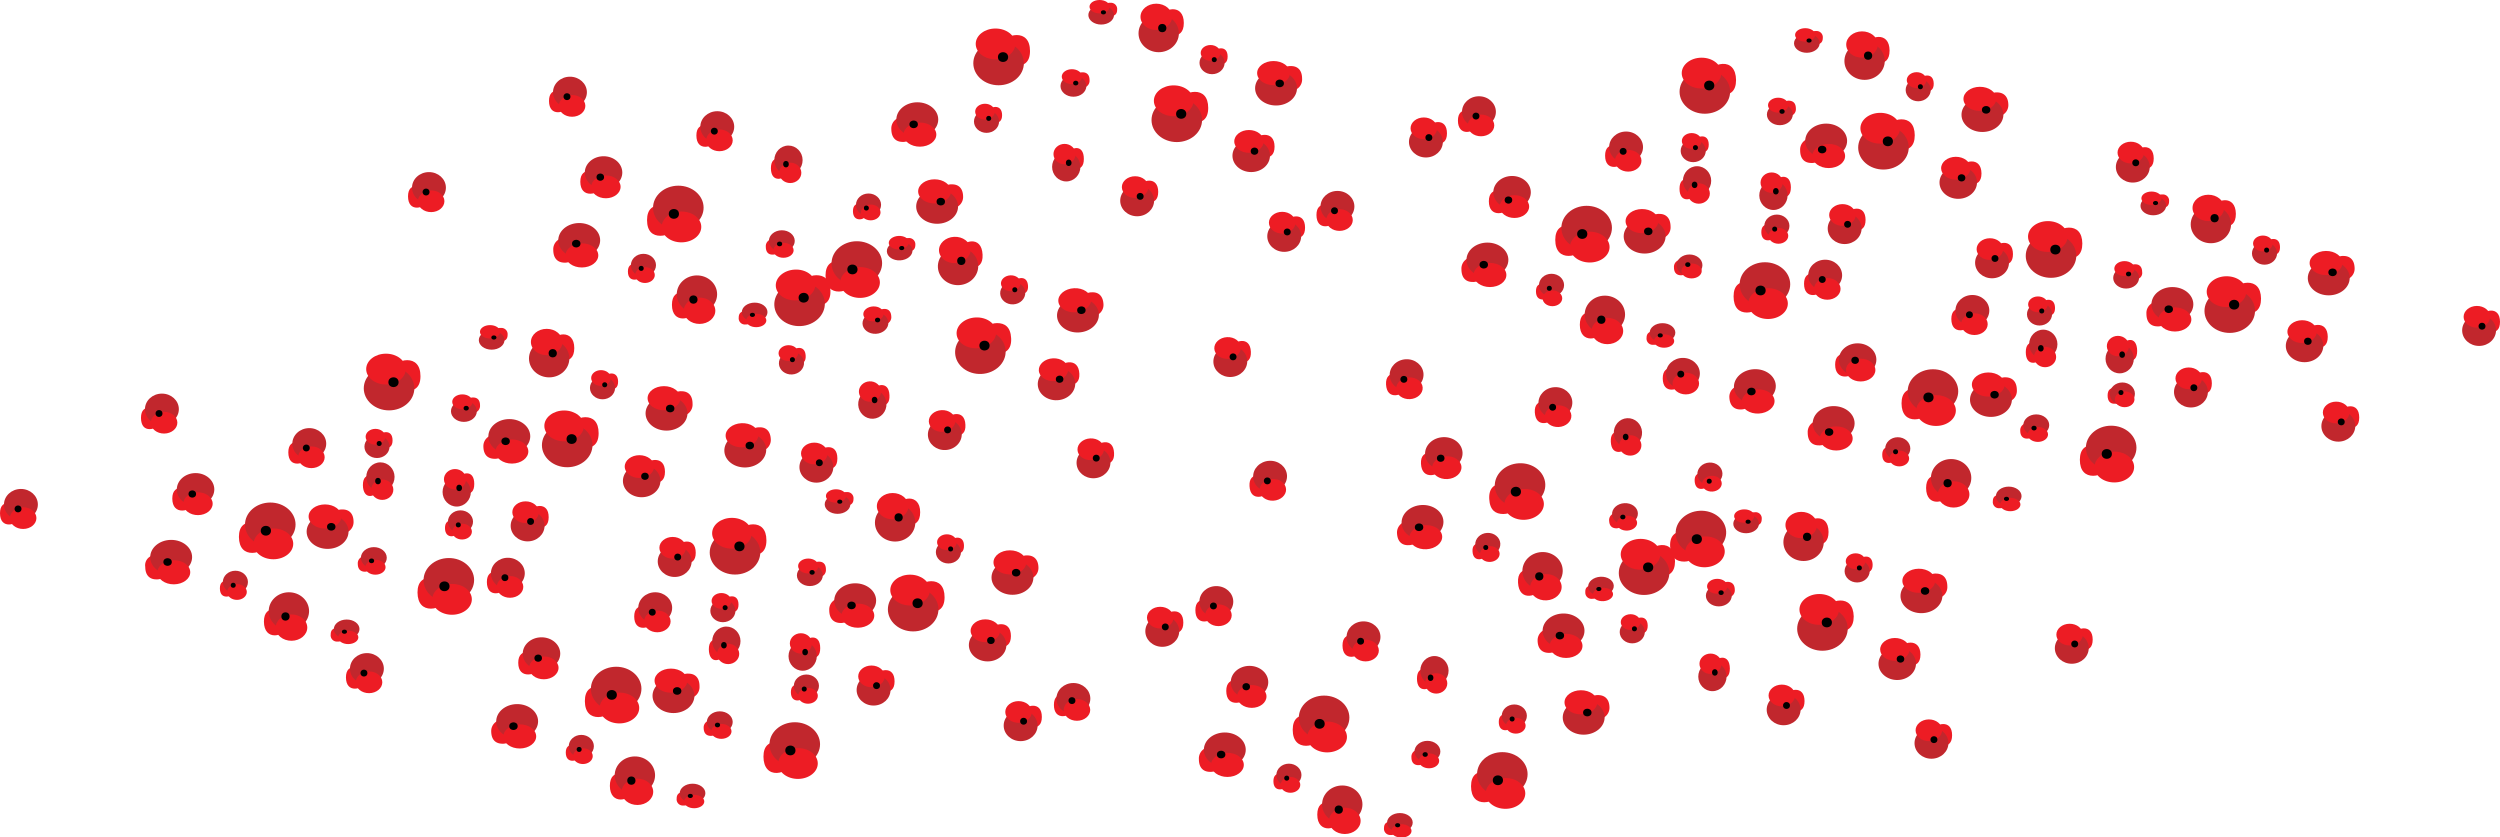 <svg xmlns="http://www.w3.org/2000/svg" viewBox="0 0 455.92 152.73"><defs><style>.cls-1{fill:#ed1c24;}.cls-2{fill:#c1272d;}</style></defs><title>Asset 9</title><g id="Layer_2" data-name="Layer 2"><g id="Layer_1-2" data-name="Layer 1"><g id="Poppies"><path class="cls-1" d="M152.71,83.61c0,1.47-.74,1.9-1.66,1.9s-1.67-.43-1.67-1.9.79-2.06,1.71-2.06S152.71,82.15,152.71,83.61Z"/><ellipse class="cls-2" cx="148.88" cy="85.18" rx="3.09" ry="2.84"/><ellipse class="cls-1" cx="148.5" cy="82.7" rx="2.42" ry="1.98"/><circle cx="149.42" cy="84.39" r="0.63"/><path class="cls-1" d="M121.27,86.05c0,1.54-.82,2-1.84,2s-1.85-.46-1.85-2,.87-2.17,1.89-2.17S121.27,84.52,121.27,86.05Z"/><ellipse class="cls-2" cx="117.02" cy="87.7" rx="3.42" ry="2.98"/><ellipse class="cls-1" cx="116.61" cy="85.09" rx="2.68" ry="2.08"/><ellipse cx="117.62" cy="86.86" rx="0.69" ry="0.66"/><path class="cls-1" d="M64.48,95.21a2.06,2.06,0,1,1-4.12,0,2,2,0,0,1,2.11-2.3C63.61,92.91,64.48,93.58,64.48,95.21Z"/><ellipse class="cls-2" cx="59.74" cy="96.95" rx="3.82" ry="3.15"/><ellipse class="cls-1" cx="59.27" cy="94.19" rx="2.99" ry="2.2"/><ellipse cx="60.41" cy="96.07" rx="0.77" ry="0.7"/><path class="cls-1" d="M104.73,63.48c0,1.77-.89,2.3-2,2.3s-2-.53-2-2.3.94-2.5,2-2.5S104.73,61.71,104.73,63.48Z"/><ellipse class="cls-2" cx="100.15" cy="65.38" rx="3.68" ry="3.44"/><ellipse class="cls-1" cx="99.7" cy="62.37" rx="2.88" ry="2.4"/><ellipse cx="100.8" cy="64.42" rx="0.75" ry="0.76"/><path class="cls-1" d="M87.54,73.91a1.28,1.28,0,1,1-2.55,0,1.25,1.25,0,0,1,1.3-1.42C87,72.49,87.54,72.9,87.54,73.91Z"/><ellipse class="cls-2" cx="84.6" cy="74.99" rx="2.36" ry="1.95"/><ellipse class="cls-1" cx="84.32" cy="73.28" rx="1.85" ry="1.36"/><ellipse cx="85.02" cy="74.44" rx="0.48" ry="0.43"/><path class="cls-1" d="M109.17,79c0,2.07-1.11,2.69-2.49,2.69S104.19,81,104.19,79s1.18-2.92,2.56-2.92S109.17,76.9,109.17,79Z"/><ellipse class="cls-2" cx="103.44" cy="81.19" rx="4.61" ry="4.02"/><ellipse class="cls-1" cx="102.88" cy="77.67" rx="3.61" ry="2.81"/><ellipse cx="104.25" cy="80.07" rx="0.93" ry="0.89"/><path class="cls-1" d="M86.49,88.26c0,1.37-.62,1.78-1.39,1.78s-1.39-.41-1.39-1.78.66-1.94,1.43-1.94S86.49,86.89,86.49,88.26Z"/><ellipse class="cls-2" cx="83.29" cy="89.72" rx="2.58" ry="2.66"/><ellipse class="cls-1" cx="82.98" cy="87.4" rx="2.02" ry="1.86"/><ellipse cx="83.74" cy="88.98" rx="0.52" ry="0.59"/><path class="cls-1" d="M100.06,94.33c0,1.46-.75,1.9-1.67,1.9s-1.67-.44-1.67-1.9.79-2.06,1.71-2.06S100.06,92.87,100.06,94.33Z"/><ellipse class="cls-2" cx="96.22" cy="95.89" rx="3.09" ry="2.84"/><ellipse class="cls-1" cx="95.85" cy="93.41" rx="2.42" ry="1.98"/><circle cx="96.76" cy="95.1" r="0.63"/><path class="cls-1" d="M92.57,61.07c0,.9-.57,1.17-1.27,1.17S90,62,90,61.07a1.17,1.17,0,0,1,1.29-1.26A1.14,1.14,0,0,1,92.57,61.07Z"/><ellipse class="cls-2" cx="89.66" cy="62.03" rx="2.34" ry="1.74"/><ellipse class="cls-1" cx="89.37" cy="60.51" rx="1.84" ry="1.22"/><ellipse cx="90.07" cy="61.55" rx="0.47" ry="0.38"/><path class="cls-1" d="M112.72,69.61c0,1.07-.55,1.38-1.24,1.38s-1.23-.31-1.23-1.38.58-1.5,1.26-1.5S112.72,68.55,112.72,69.61Z"/><ellipse class="cls-2" cx="109.88" cy="70.75" rx="2.29" ry="2.07"/><ellipse class="cls-1" cx="109.6" cy="68.94" rx="1.79" ry="1.44"/><ellipse cx="110.28" cy="70.17" rx="0.46" ry="0.46"/><path class="cls-1" d="M126.88,100.82c0,1.46-.75,1.9-1.67,1.9s-1.67-.44-1.67-1.9.79-2.06,1.71-2.06S126.88,99.36,126.88,100.82Z"/><ellipse class="cls-2" cx="123.04" cy="102.38" rx="3.09" ry="2.84"/><ellipse class="cls-1" cx="122.67" cy="99.9" rx="2.42" ry="1.98"/><circle cx="123.59" cy="101.59" r="0.63"/><path class="cls-1" d="M126.3,73.64a2.07,2.07,0,1,1-4.13,0,2,2,0,0,1,2.11-2.29C125.42,71.35,126.3,72,126.3,73.64Z"/><ellipse class="cls-2" cx="121.55" cy="75.38" rx="3.82" ry="3.15"/><ellipse class="cls-1" cx="121.09" cy="72.62" rx="2.99" ry="2.2"/><ellipse cx="122.22" cy="74.5" rx="0.77" ry="0.7"/><path class="cls-1" d="M71.59,80.32c0,1.06-.55,1.38-1.23,1.38s-1.24-.32-1.24-1.38.58-1.51,1.27-1.51S71.59,79.25,71.59,80.32Z"/><ellipse class="cls-2" cx="68.75" cy="81.46" rx="2.29" ry="2.07"/><ellipse class="cls-1" cx="68.47" cy="79.65" rx="1.79" ry="1.44"/><ellipse cx="69.15" cy="80.88" rx="0.46" ry="0.46"/><path class="cls-1" d="M76.68,68.61c0,2.07-1.11,2.68-2.49,2.68s-2.49-.61-2.49-2.68,1.18-2.93,2.55-2.93S76.68,66.53,76.68,68.61Z"/><ellipse class="cls-2" cx="70.95" cy="70.82" rx="4.61" ry="4.02"/><ellipse class="cls-1" cx="70.39" cy="67.31" rx="3.61" ry="2.81"/><ellipse cx="71.76" cy="69.7" rx="0.93" ry="0.89"/><path class="cls-1" d="M0,93.6c0-1.46.73-1.9,1.65-1.91s1.67.42,1.69,1.89-.78,2.07-1.7,2.07S0,95.06,0,93.6Z"/><ellipse class="cls-2" cx="3.82" cy="92.01" rx="3.09" ry="2.84" transform="translate(-0.68 0.03) rotate(-0.42)"/><ellipse class="cls-1" cx="4.22" cy="94.49" rx="2.42" ry="1.98" transform="translate(-0.69 0.03) rotate(-0.42)"/><circle cx="3.29" cy="92.81" r="0.63"/><path class="cls-1" d="M31.42,90.93c0-1.54.81-2,1.83-2s1.86.45,1.87,2-.86,2.17-1.88,2.18S31.43,92.47,31.42,90.93Z"/><ellipse class="cls-2" cx="35.66" cy="89.26" rx="3.42" ry="2.98" transform="translate(-0.65 0.26) rotate(-0.42)"/><ellipse class="cls-1" cx="36.1" cy="91.86" rx="2.68" ry="2.08" transform="translate(-0.67 0.27) rotate(-0.42)"/><ellipse cx="35.07" cy="90.09" rx="0.69" ry="0.66" transform="translate(-0.66 0.26) rotate(-0.42)"/><path class="cls-1" d="M88.15,81.36a2.06,2.06,0,1,1,4.12,0,2,2,0,0,1-2.1,2.31C89,83.65,88.16,83,88.15,81.36Z"/><ellipse class="cls-2" cx="92.88" cy="79.58" rx="3.82" ry="3.15" transform="translate(-0.58 0.68) rotate(-0.42)"/><ellipse class="cls-1" cx="93.36" cy="82.34" rx="2.99" ry="2.2" transform="translate(-0.6 0.69) rotate(-0.42)"/><ellipse cx="92.21" cy="80.47" rx="0.77" ry="0.7" transform="translate(-0.59 0.68) rotate(-0.42)"/><path class="cls-1" d="M48.13,113.38c0-1.77.88-2.3,2-2.31s2,.51,2,2.28-.92,2.51-2,2.52S48.15,115.15,48.13,113.38Z"/><ellipse class="cls-2" cx="52.69" cy="111.45" rx="3.68" ry="3.44" transform="translate(-0.82 0.39) rotate(-0.42)"/><ellipse class="cls-1" cx="53.16" cy="114.46" rx="2.88" ry="2.4" transform="translate(-0.84 0.39) rotate(-0.42)"/><ellipse cx="52.06" cy="112.42" rx="0.75" ry="0.76" transform="translate(-0.82 0.39) rotate(-0.42)"/><path class="cls-1" d="M65.25,102.83a1.28,1.28,0,1,1,2.55,0,1.25,1.25,0,0,1-1.3,1.43C65.8,104.24,65.25,103.83,65.25,102.83Z"/><ellipse class="cls-2" cx="68.17" cy="101.73" rx="2.36" ry="1.95" transform="translate(-0.74 0.5) rotate(-0.42)"/><ellipse class="cls-1" cx="68.47" cy="103.44" rx="1.85" ry="1.36" transform="translate(-0.76 0.51) rotate(-0.42)"/><ellipse cx="67.76" cy="102.28" rx="0.48" ry="0.43" transform="translate(-0.75 0.5) rotate(-0.42)"/><path class="cls-1" d="M43.57,97.92c0-2.07,1.1-2.69,2.47-2.7s2.5.6,2.52,2.67-1.16,2.93-2.54,2.94S43.59,100,43.57,97.92Z"/><ellipse class="cls-2" cx="49.29" cy="95.67" rx="4.61" ry="4.02" transform="translate(-0.7 0.36) rotate(-0.42)"/><ellipse class="cls-1" cx="49.87" cy="99.18" rx="3.61" ry="2.81" transform="translate(-0.73 0.37) rotate(-0.42)"/><ellipse cx="48.49" cy="96.79" rx="0.93" ry="0.89" transform="translate(-0.71 0.36) rotate(-0.42)"/><path class="cls-1" d="M66.18,88.47c0-1.37.61-1.78,1.38-1.79s1.4.4,1.41,1.77-.64,1.94-1.41,2S66.19,89.84,66.18,88.47Z"/><ellipse class="cls-2" cx="69.38" cy="86.98" rx="2.58" ry="2.66" transform="translate(-0.64 0.51) rotate(-0.42)"/><ellipse class="cls-1" cx="69.71" cy="89.31" rx="2.02" ry="1.86" transform="translate(-0.65 0.51) rotate(-0.42)"/><ellipse cx="68.93" cy="87.73" rx="0.52" ry="0.59" transform="translate(-0.64 0.51) rotate(-0.42)"/><path class="cls-1" d="M52.58,82.5c0-1.46.73-1.9,1.65-1.91s1.67.42,1.68,1.89-.77,2.07-1.69,2.07S52.59,84,52.58,82.5Z"/><ellipse class="cls-2" cx="56.4" cy="80.91" rx="3.09" ry="2.84" transform="translate(-0.59 0.42) rotate(-0.42)"/><ellipse class="cls-1" cx="56.79" cy="83.39" rx="2.42" ry="1.98" transform="translate(-0.61 0.42) rotate(-0.42)"/><circle cx="55.86" cy="81.7" r="0.63"/><path class="cls-1" d="M60.31,115.7c0-.9.56-1.17,1.26-1.18s1.27.26,1.27,1.16A1.18,1.18,0,0,1,61.55,117,1.14,1.14,0,0,1,60.31,115.7Z"/><ellipse class="cls-2" cx="63.22" cy="114.72" rx="2.34" ry="1.74" transform="translate(-0.84 0.47) rotate(-0.42)"/><ellipse class="cls-1" cx="63.51" cy="116.24" rx="1.84" ry="1.22" transform="translate(-0.85 0.47) rotate(-0.42)"/><ellipse cx="62.81" cy="115.21" rx="0.47" ry="0.38" transform="translate(-0.84 0.46) rotate(-0.42)"/><path class="cls-1" d="M40.1,107.31c0-1.07.54-1.39,1.22-1.39s1.24.31,1.25,1.37-.57,1.51-1.26,1.51S40.11,108.38,40.1,107.31Z"/><ellipse class="cls-2" cx="42.93" cy="106.15" rx="2.29" ry="2.07" transform="translate(-0.78 0.32) rotate(-0.42)"/><ellipse class="cls-1" cx="43.22" cy="107.96" rx="1.79" ry="1.44" transform="translate(-0.79 0.32) rotate(-0.42)"/><ellipse cx="42.53" cy="106.73" rx="0.46" ry="0.46" transform="translate(-0.78 0.32) rotate(-0.42)"/><path class="cls-1" d="M25.71,76.21c0-1.46.73-1.9,1.65-1.91S29,74.72,29,76.18s-.77,2.07-1.69,2.08S25.72,77.67,25.71,76.21Z"/><ellipse class="cls-2" cx="29.53" cy="74.62" rx="3.09" ry="2.84" transform="translate(-0.55 0.22) rotate(-0.42)"/><ellipse class="cls-1" cx="29.93" cy="77.09" rx="2.42" ry="1.98" transform="translate(-0.57 0.22) rotate(-0.42)"/><circle cx="29" cy="75.41" r="0.63"/><path class="cls-1" d="M26.49,103.38a1.85,1.85,0,0,1,2.05-2.13,1.86,1.86,0,0,1,2.08,2.1,2,2,0,0,1-2.1,2.31C27.38,105.67,26.5,105,26.49,103.38Z"/><ellipse class="cls-2" cx="31.22" cy="101.61" rx="3.82" ry="3.15" transform="translate(-0.75 0.23) rotate(-0.42)"/><ellipse class="cls-1" cx="31.71" cy="104.36" rx="2.99" ry="2.2" transform="translate(-0.77 0.24) rotate(-0.42)"/><ellipse cx="30.56" cy="102.49" rx="0.77" ry="0.7" transform="translate(-0.75 0.23) rotate(-0.42)"/><path class="cls-1" d="M81.15,96.3c0-1.06.54-1.38,1.22-1.39s1.24.31,1.25,1.37S83,97.79,82.36,97.8,81.15,97.37,81.15,96.3Z"/><ellipse class="cls-2" cx="83.98" cy="95.14" rx="2.29" ry="2.07" transform="translate(-0.7 0.62) rotate(-0.42)"/><ellipse class="cls-1" cx="84.27" cy="96.95" rx="1.79" ry="1.44" transform="translate(-0.71 0.62) rotate(-0.42)"/><ellipse cx="83.58" cy="95.72" rx="0.46" ry="0.46" transform="translate(-0.7 0.62) rotate(-0.42)"/><path class="cls-1" d="M76.14,108.05c0-2.07,1.1-2.7,2.47-2.71s2.5.6,2.51,2.67S80,111,78.59,111,76.16,110.12,76.14,108.05Z"/><ellipse class="cls-2" cx="81.85" cy="105.79" rx="4.61" ry="4.02" transform="translate(-0.77 0.6) rotate(-0.42)"/><ellipse class="cls-1" cx="82.44" cy="109.3" rx="3.61" ry="2.81" transform="translate(-0.8 0.61) rotate(-0.42)"/><ellipse cx="81.05" cy="106.92" rx="0.93" ry="0.89" transform="translate(-0.78 0.6) rotate(-0.42)"/><path class="cls-1" d="M215.8,113.55c0,1.47-.75,1.9-1.67,1.9s-1.67-.43-1.67-1.9.79-2.06,1.71-2.06S215.8,112.09,215.8,113.55Z"/><ellipse class="cls-2" cx="211.96" cy="115.12" rx="3.09" ry="2.84"/><ellipse class="cls-1" cx="211.59" cy="112.64" rx="2.42" ry="1.98"/><circle cx="212.51" cy="114.33" r="0.63"/><path class="cls-1" d="M184.36,116c0,1.54-.83,2-1.85,2s-1.85-.46-1.85-2,.88-2.17,1.9-2.17S184.36,114.46,184.36,116Z"/><ellipse class="cls-2" cx="180.11" cy="117.64" rx="3.42" ry="2.98"/><ellipse class="cls-1" cx="179.69" cy="115.03" rx="2.68" ry="2.08"/><ellipse cx="180.71" cy="116.8" rx="0.69" ry="0.66"/><path class="cls-1" d="M127.57,125.15a2.07,2.07,0,1,1-4.13,0,2,2,0,0,1,2.12-2.3C126.69,122.85,127.57,123.52,127.57,125.15Z"/><ellipse class="cls-2" cx="122.82" cy="126.89" rx="3.82" ry="3.15"/><ellipse class="cls-1" cx="122.36" cy="124.13" rx="2.99" ry="2.2"/><ellipse cx="123.49" cy="126.01" rx="0.77" ry="0.7"/><path class="cls-1" d="M167.81,93.42c0,1.77-.89,2.3-2,2.3s-2-.53-2-2.3.94-2.5,2-2.5S167.81,91.65,167.81,93.42Z"/><ellipse class="cls-2" cx="163.24" cy="95.32" rx="3.68" ry="3.44"/><ellipse class="cls-1" cx="162.79" cy="92.31" rx="2.88" ry="2.4"/><ellipse cx="163.88" cy="94.36" rx="0.75" ry="0.76"/><path class="cls-1" d="M150.62,103.85a1.28,1.28,0,1,1-2.55,0,1.25,1.25,0,0,1,1.31-1.42C150.08,102.43,150.62,102.84,150.62,103.85Z"/><ellipse class="cls-2" cx="147.69" cy="104.93" rx="2.36" ry="1.95"/><ellipse class="cls-1" cx="147.4" cy="103.22" rx="1.85" ry="1.36"/><ellipse cx="148.1" cy="104.38" rx="0.48" ry="0.43"/><path class="cls-1" d="M172.26,108.91c0,2.07-1.12,2.69-2.49,2.69s-2.49-.62-2.49-2.69,1.17-2.92,2.55-2.92S172.26,106.84,172.26,108.91Z"/><ellipse class="cls-2" cx="166.53" cy="111.13" rx="4.61" ry="4.02"/><ellipse class="cls-1" cx="165.97" cy="107.61" rx="3.61" ry="2.81"/><ellipse cx="167.34" cy="110.01" rx="0.93" ry="0.89"/><path class="cls-1" d="M149.58,118.2c0,1.37-.62,1.78-1.39,1.78s-1.4-.41-1.4-1.78.66-1.94,1.43-1.94S149.58,116.83,149.58,118.2Z"/><ellipse class="cls-2" cx="146.38" cy="119.66" rx="2.58" ry="2.66"/><ellipse class="cls-1" cx="146.06" cy="117.34" rx="2.02" ry="1.86"/><ellipse cx="146.83" cy="118.92" rx="0.52" ry="0.59"/><path class="cls-1" d="M163.14,124.27c0,1.46-.74,1.9-1.66,1.9s-1.67-.44-1.67-1.9.79-2.06,1.71-2.06S163.14,122.81,163.14,124.27Z"/><ellipse class="cls-2" cx="159.31" cy="125.83" rx="3.09" ry="2.84"/><ellipse class="cls-1" cx="158.93" cy="123.35" rx="2.42" ry="1.98"/><circle cx="159.85" cy="125.04" r="0.63"/><path class="cls-1" d="M155.65,91c0,.9-.56,1.17-1.26,1.17s-1.27-.27-1.27-1.17a1.18,1.18,0,0,1,1.3-1.26A1.13,1.13,0,0,1,155.65,91Z"/><ellipse class="cls-2" cx="152.74" cy="91.97" rx="2.34" ry="1.74"/><ellipse class="cls-1" cx="152.46" cy="90.45" rx="1.84" ry="1.22"/><ellipse cx="153.15" cy="91.49" rx="0.47" ry="0.38"/><path class="cls-1" d="M175.8,99.55c0,1.07-.55,1.38-1.23,1.38s-1.24-.31-1.24-1.38.59-1.5,1.27-1.5S175.8,98.49,175.8,99.55Z"/><ellipse class="cls-2" cx="172.96" cy="100.69" rx="2.29" ry="2.07"/><ellipse class="cls-1" cx="172.68" cy="98.88" rx="1.79" ry="1.44"/><ellipse cx="173.36" cy="100.11" rx="0.46" ry="0.46"/><path class="cls-1" d="M190,130.76c0,1.46-.74,1.9-1.66,1.9s-1.67-.44-1.67-1.9.79-2.06,1.71-2.06S190,129.3,190,130.76Z"/><ellipse class="cls-2" cx="186.13" cy="132.32" rx="3.09" ry="2.84"/><ellipse class="cls-1" cx="185.75" cy="129.84" rx="2.42" ry="1.98"/><circle cx="186.67" cy="131.53" r="0.63"/><path class="cls-1" d="M189.38,103.58a2.06,2.06,0,1,1-4.12,0,2,2,0,0,1,2.11-2.29C188.51,101.29,189.38,102,189.38,103.58Z"/><ellipse class="cls-2" cx="184.64" cy="105.32" rx="3.82" ry="3.15"/><ellipse class="cls-1" cx="184.17" cy="102.56" rx="2.99" ry="2.2"/><ellipse cx="185.31" cy="104.44" rx="0.77" ry="0.7"/><path class="cls-1" d="M134.68,110.26c0,1.06-.56,1.38-1.24,1.38s-1.24-.32-1.24-1.38.59-1.51,1.27-1.51S134.68,109.19,134.68,110.26Z"/><ellipse class="cls-2" cx="131.83" cy="111.4" rx="2.29" ry="2.07"/><ellipse class="cls-1" cx="131.56" cy="109.59" rx="1.79" ry="1.44"/><ellipse cx="132.24" cy="110.82" rx="0.46" ry="0.46"/><path class="cls-1" d="M139.77,98.55c0,2.07-1.12,2.68-2.49,2.68s-2.5-.61-2.5-2.68,1.18-2.93,2.56-2.93S139.77,96.47,139.77,98.55Z"/><ellipse class="cls-2" cx="134.04" cy="100.76" rx="4.61" ry="4.02"/><ellipse class="cls-1" cx="133.48" cy="97.25" rx="3.61" ry="2.81"/><ellipse cx="134.85" cy="99.64" rx="0.93" ry="0.89"/><path class="cls-1" d="M63.09,123.54c0-1.46.73-1.9,1.65-1.91s1.67.42,1.68,1.89-.77,2.07-1.69,2.07S63.1,125,63.09,123.54Z"/><ellipse class="cls-2" cx="66.91" cy="121.95" rx="3.09" ry="2.84" transform="translate(-0.89 0.49) rotate(-0.42)"/><ellipse class="cls-1" cx="67.3" cy="124.43" rx="2.42" ry="1.98" transform="translate(-0.91 0.5) rotate(-0.42)"/><circle cx="66.37" cy="122.75" r="0.63"/><path class="cls-1" d="M94.51,120.87c0-1.53.81-2,1.83-2s1.85.45,1.86,2S97.34,123,96.32,123,94.52,122.41,94.51,120.87Z"/><ellipse class="cls-2" cx="98.75" cy="119.2" rx="3.42" ry="2.98" transform="translate(-0.87 0.73) rotate(-0.42)"/><ellipse class="cls-1" cx="99.18" cy="121.8" rx="2.68" ry="2.08" transform="translate(-0.89 0.73) rotate(-0.42)"/><ellipse cx="98.15" cy="120.03" rx="0.69" ry="0.66" transform="translate(-0.88 0.72) rotate(-0.42)"/><path class="cls-1" d="M151.23,111.3a2.07,2.07,0,1,1,4.13,0,2,2,0,0,1-2.1,2.31C152.12,113.59,151.24,112.92,151.23,111.3Z"/><ellipse class="cls-2" cx="155.96" cy="109.52" rx="3.82" ry="3.15" transform="translate(-0.8 1.15) rotate(-0.42)"/><ellipse class="cls-1" cx="156.45" cy="112.28" rx="2.99" ry="2.2" transform="translate(-0.82 1.15) rotate(-0.42)"/><ellipse cx="155.3" cy="110.41" rx="0.77" ry="0.7" transform="translate(-0.81 1.14) rotate(-0.42)"/><path class="cls-1" d="M111.22,143.32c0-1.77.87-2.3,2-2.31s2,.51,2,2.28-.93,2.51-2,2.52S111.23,145.09,111.22,143.32Z"/><ellipse class="cls-2" cx="115.78" cy="141.39" rx="3.68" ry="3.44" transform="translate(-1.03 0.85) rotate(-0.42)"/><ellipse class="cls-1" cx="116.25" cy="144.4" rx="2.88" ry="2.4" transform="translate(-1.06 0.86) rotate(-0.42)"/><ellipse cx="115.14" cy="142.36" rx="0.75" ry="0.76" transform="translate(-1.04 0.85) rotate(-0.42)"/><path class="cls-1" d="M128.33,132.77a1.28,1.28,0,1,1,2.55,0,1.25,1.25,0,0,1-1.29,1.43C128.88,134.18,128.34,133.77,128.33,132.77Z"/><ellipse class="cls-2" cx="131.26" cy="131.67" rx="2.36" ry="1.95" transform="translate(-0.96 0.97) rotate(-0.42)"/><ellipse class="cls-1" cx="131.56" cy="133.38" rx="1.85" ry="1.36" transform="translate(-0.98 0.97) rotate(-0.42)"/><ellipse cx="130.85" cy="132.22" rx="0.48" ry="0.43" transform="translate(-0.97 0.96) rotate(-0.42)"/><path class="cls-1" d="M106.66,127.86c0-2.07,1.09-2.69,2.47-2.7s2.5.6,2.51,2.67-1.16,2.93-2.53,2.94S106.67,129.94,106.66,127.86Z"/><ellipse class="cls-2" cx="112.37" cy="125.61" rx="4.61" ry="4.02" transform="translate(-0.92 0.83) rotate(-0.42)"/><ellipse class="cls-1" cx="112.96" cy="129.12" rx="3.61" ry="2.81" transform="translate(-0.94 0.83) rotate(-0.42)"/><ellipse cx="111.57" cy="126.73" rx="0.93" ry="0.89" transform="translate(-0.93 0.82) rotate(-0.42)"/><path class="cls-1" d="M129.27,118.41c0-1.37.61-1.78,1.38-1.79s1.4.4,1.41,1.77-.65,1.94-1.42,2S129.28,119.78,129.27,118.41Z"/><ellipse class="cls-2" cx="132.46" cy="116.92" rx="2.58" ry="2.66" transform="translate(-0.85 0.98) rotate(-0.42)"/><ellipse class="cls-1" cx="132.79" cy="119.25" rx="2.02" ry="1.86" transform="translate(-0.87 0.98) rotate(-0.42)"/><ellipse cx="132.02" cy="117.67" rx="0.52" ry="0.59" transform="translate(-0.86 0.97) rotate(-0.42)"/><path class="cls-1" d="M115.66,112.44c0-1.46.73-1.9,1.66-1.91s1.67.42,1.68,1.89-.78,2.07-1.7,2.07S115.67,113.9,115.66,112.44Z"/><ellipse class="cls-2" cx="119.49" cy="110.85" rx="3.09" ry="2.84" transform="translate(-0.81 0.88) rotate(-0.42)"/><ellipse class="cls-1" cx="119.88" cy="113.33" rx="2.42" ry="1.98" transform="translate(-0.83 0.88) rotate(-0.42)"/><circle cx="118.95" cy="111.65" r="0.63"/><path class="cls-1" d="M123.4,145.64c0-.9.55-1.17,1.25-1.18s1.27.26,1.28,1.16a1.19,1.19,0,0,1-1.29,1.28A1.13,1.13,0,0,1,123.4,145.64Z"/><ellipse class="cls-2" cx="126.3" cy="144.66" rx="2.34" ry="1.74" transform="translate(-1.06 0.93) rotate(-0.42)"/><ellipse class="cls-1" cx="126.6" cy="146.18" rx="1.84" ry="1.22" transform="translate(-1.07 0.93) rotate(-0.42)"/><ellipse cx="125.89" cy="145.15" rx="0.47" ry="0.38" transform="translate(-1.06 0.93) rotate(-0.42)"/><path class="cls-1" d="M103.18,137.25c0-1.07.55-1.39,1.23-1.39s1.24.31,1.24,1.37-.57,1.51-1.25,1.51S103.19,138.32,103.18,137.25Z"/><ellipse class="cls-2" cx="106.02" cy="136.09" rx="2.29" ry="2.07" transform="translate(-1 0.78) rotate(-0.42)"/><ellipse class="cls-1" cx="106.31" cy="137.9" rx="1.79" ry="1.44" transform="translate(-1.01 0.78) rotate(-0.42)"/><ellipse cx="105.62" cy="136.67" rx="0.46" ry="0.46" transform="translate(-1 0.78) rotate(-0.42)"/><path class="cls-1" d="M88.79,106.15c0-1.46.74-1.9,1.66-1.91s1.67.42,1.68,1.88-.77,2.07-1.7,2.08S88.8,107.61,88.79,106.15Z"/><ellipse class="cls-2" cx="92.62" cy="104.56" rx="3.09" ry="2.84" transform="translate(-0.77 0.68) rotate(-0.42)"/><ellipse class="cls-1" cx="93.01" cy="107.03" rx="2.42" ry="1.98" transform="translate(-0.78 0.69) rotate(-0.42)"/><circle cx="92.08" cy="105.35" r="0.63"/><path class="cls-1" d="M89.58,133.32a2.06,2.06,0,1,1,4.12,0,2,2,0,0,1-2.1,2.31C90.46,135.61,89.59,135,89.58,133.32Z"/><ellipse class="cls-2" cx="94.31" cy="131.55" rx="3.82" ry="3.15" transform="translate(-0.96 0.7) rotate(-0.42)"/><ellipse class="cls-1" cx="94.79" cy="134.3" rx="2.99" ry="2.2" transform="translate(-0.98 0.7) rotate(-0.42)"/><ellipse cx="93.64" cy="132.43" rx="0.77" ry="0.7" transform="translate(-0.97 0.69) rotate(-0.42)"/><path class="cls-1" d="M144.23,126.24c0-1.06.54-1.38,1.23-1.39s1.23.31,1.24,1.37-.57,1.51-1.25,1.52S144.24,127.31,144.23,126.24Z"/><ellipse class="cls-2" cx="147.06" cy="125.08" rx="2.29" ry="2.07" transform="translate(-0.91 1.08) rotate(-0.42)"/><ellipse class="cls-1" cx="147.36" cy="126.89" rx="1.79" ry="1.44" transform="translate(-0.93 1.09) rotate(-0.42)"/><ellipse cx="146.67" cy="125.66" rx="0.46" ry="0.46" transform="translate(-0.92 1.08) rotate(-0.42)"/><path class="cls-1" d="M139.23,138c0-2.07,1.09-2.7,2.47-2.71s2.49.6,2.51,2.67-1.16,2.94-2.53,3S139.24,140.06,139.23,138Z"/><ellipse class="cls-2" cx="144.94" cy="135.73" rx="4.61" ry="4.02" transform="translate(-0.99 1.07) rotate(-0.42)"/><ellipse class="cls-1" cx="145.53" cy="139.24" rx="3.61" ry="2.81" transform="translate(-1.02 1.07) rotate(-0.42)"/><ellipse cx="144.14" cy="136.86" rx="0.93" ry="0.89" transform="translate(-1 1.06) rotate(-0.42)"/><path class="cls-1" d="M228.12,64.14c.07,1.47-.65,1.94-1.57,2s-1.69-.35-1.76-1.81.68-2.1,1.6-2.15S228.05,62.68,228.12,64.14Z"/><ellipse class="cls-2" cx="224.37" cy="65.9" rx="3.09" ry="2.84" transform="translate(-3 11.25) rotate(-2.85)"/><ellipse class="cls-1" cx="223.87" cy="63.44" rx="2.42" ry="1.98" transform="translate(-2.88 11.23) rotate(-2.85)"/><circle cx="224.87" cy="65.08" r="0.63"/><path class="cls-1" d="M196.84,68.15c.08,1.53-.73,2-1.75,2.08s-1.86-.36-1.94-1.9.76-2.21,1.78-2.26S196.76,66.61,196.84,68.15Z"/><ellipse class="cls-2" cx="192.68" cy="70" rx="3.42" ry="2.98" transform="translate(-3.25 9.68) rotate(-2.85)"/><ellipse class="cls-1" cx="192.13" cy="67.41" rx="2.68" ry="2.08" transform="translate(-3.12 9.65) rotate(-2.85)"/><ellipse cx="193.24" cy="69.14" rx="0.69" ry="0.66" transform="translate(-3.2 9.71) rotate(-2.85)"/><path class="cls-1" d="M140.57,80.12a2.06,2.06,0,1,1-4.12.21,2,2,0,0,1,2-2.4C139.59,77.87,140.49,78.5,140.57,80.12Z"/><ellipse class="cls-2" cx="135.92" cy="82.09" rx="3.82" ry="3.15" transform="translate(-3.92 6.87) rotate(-2.85)"/><ellipse class="cls-1" cx="135.32" cy="79.36" rx="2.99" ry="2.2" transform="translate(-3.78 6.84) rotate(-2.85)"/><ellipse cx="136.55" cy="81.18" rx="0.77" ry="0.7" transform="matrix(1, -0.05, 0.05, 1, -3.87, 6.9)"/><path class="cls-1" d="M179.19,46.43c.09,1.77-.77,2.34-1.87,2.39s-2-.43-2.1-2.2.81-2.54,1.91-2.6S179.1,44.66,179.19,46.43Z"/><ellipse class="cls-2" cx="174.72" cy="48.55" rx="3.68" ry="3.44" transform="translate(-2.2 8.76) rotate(-2.85)"/><ellipse class="cls-1" cx="174.12" cy="45.57" rx="2.88" ry="2.4" transform="translate(-2.05 8.73) rotate(-2.85)"/><ellipse cx="175.31" cy="47.56" rx="0.75" ry="0.76" transform="translate(-2.15 8.79) rotate(-2.85)"/><path class="cls-1" d="M162.54,57.7a1.28,1.28,0,1,1-2.55.12,1.26,1.26,0,0,1,1.24-1.48C161.93,56.31,162.49,56.69,162.54,57.7Z"/><ellipse class="cls-2" cx="159.66" cy="58.92" rx="2.36" ry="1.95" transform="translate(-2.74 8.02) rotate(-2.85)"/><ellipse class="cls-1" cx="159.29" cy="57.23" rx="1.85" ry="1.36" transform="translate(-2.65 8) rotate(-2.85)"/><ellipse cx="160.05" cy="58.35" rx="0.48" ry="0.43" transform="translate(-2.71 8.04) rotate(-2.85)"/><path class="cls-1" d="M184.4,61.68c.11,2.07-1,2.74-2.35,2.81s-2.52-.5-2.62-2.57,1-3,2.4-3S184.3,59.61,184.4,61.68Z"/><ellipse class="cls-2" cx="178.79" cy="64.17" rx="4.61" ry="4.02" transform="translate(-2.97 8.98) rotate(-2.85)"/><ellipse class="cls-1" cx="178.06" cy="60.69" rx="3.61" ry="2.81" transform="translate(-2.8 8.94) rotate(-2.85)"/><ellipse cx="179.54" cy="63.01" rx="0.93" ry="0.89" transform="translate(-2.91 9.02) rotate(-2.85)"/><path class="cls-1" d="M162.21,72.08c.07,1.37-.53,1.81-1.3,1.85s-1.41-.34-1.48-1.71.56-2,1.33-2S162.15,70.71,162.21,72.08Z"/><ellipse class="cls-2" cx="159.09" cy="73.7" rx="2.58" ry="2.66" transform="translate(-3.47 8.01) rotate(-2.85)"/><ellipse class="cls-1" cx="158.66" cy="71.39" rx="2.02" ry="1.86" transform="translate(-3.36 7.99) rotate(-2.85)"/><ellipse cx="159.5" cy="72.94" rx="0.52" ry="0.59" transform="translate(-3.43 8.03) rotate(-2.85)"/><path class="cls-1" d="M176.06,77.47c.08,1.46-.65,1.93-1.57,2s-1.69-.36-1.76-1.82.69-2.1,1.61-2.14S176,76,176.06,77.47Z"/><ellipse class="cls-2" cx="172.31" cy="79.22" rx="3.09" ry="2.84" transform="translate(-3.73 8.68) rotate(-2.85)"/><ellipse class="cls-1" cx="171.81" cy="76.76" rx="2.42" ry="1.98" transform="translate(-3.61 8.65) rotate(-2.85)"/><circle cx="172.81" cy="78.4" r="0.63"/><path class="cls-1" d="M166.93,44.63c0,.89-.51,1.19-1.21,1.22s-1.28-.2-1.32-1.1a1.18,1.18,0,0,1,1.23-1.33A1.14,1.14,0,0,1,166.93,44.63Z"/><ellipse class="cls-2" cx="164.07" cy="45.73" rx="2.34" ry="1.74" transform="translate(-2.07 8.23) rotate(-2.85)"/><ellipse class="cls-1" cx="163.71" cy="44.22" rx="1.84" ry="1.22" transform="matrix(1, -0.05, 0.05, 1, -2, 8.21)"/><ellipse cx="164.45" cy="45.23" rx="0.47" ry="0.38" transform="translate(-2.05 8.24) rotate(-2.85)"/><path class="cls-1" d="M187.48,52.15c.05,1.06-.49,1.41-1.17,1.44s-1.25-.25-1.3-1.32.51-1.53,1.19-1.56S187.42,51.09,187.48,52.15Z"/><ellipse class="cls-2" cx="184.69" cy="53.43" rx="2.29" ry="2.07" transform="translate(-2.43 9.26) rotate(-2.85)"/><ellipse class="cls-1" cx="184.33" cy="51.64" rx="1.79" ry="1.44" transform="translate(-2.34 9.24) rotate(-2.85)"/><ellipse cx="185.07" cy="52.83" rx="0.46" ry="0.46" transform="translate(-2.4 9.28) rotate(-2.85)"/><path class="cls-1" d="M203.17,82.61c.08,1.46-.65,1.94-1.57,2s-1.68-.35-1.76-1.81.69-2.1,1.61-2.15S203.1,81.15,203.17,82.61Z"/><ellipse class="cls-2" cx="199.42" cy="84.37" rx="3.09" ry="2.84" transform="translate(-3.95 10.03) rotate(-2.85)"/><ellipse class="cls-1" cx="198.92" cy="81.91" rx="2.42" ry="1.98" transform="translate(-3.83 10.01) rotate(-2.85)"/><circle cx="199.92" cy="83.55" r="0.63"/><path class="cls-1" d="M201.24,55.5a2.06,2.06,0,1,1-4.12.21,2,2,0,0,1,2-2.4C200.25,53.25,201.16,53.88,201.24,55.5Z"/><ellipse class="cls-2" cx="196.59" cy="57.47" rx="3.82" ry="3.15" transform="translate(-2.62 9.86) rotate(-2.85)"/><ellipse class="cls-1" cx="195.99" cy="54.74" rx="2.99" ry="2.2" transform="translate(-2.48 9.83) rotate(-2.85)"/><ellipse cx="197.21" cy="56.56" rx="0.77" ry="0.7" transform="translate(-2.57 9.89) rotate(-2.85)"/><path class="cls-1" d="M146.93,64.89c.06,1.07-.48,1.41-1.16,1.44s-1.25-.25-1.3-1.31.5-1.54,1.19-1.57S146.88,63.83,146.93,64.89Z"/><ellipse class="cls-2" cx="144.15" cy="66.17" rx="2.29" ry="2.07" transform="matrix(1, -0.05, 0.05, 1, -3.12, 7.26)"/><ellipse class="cls-1" cx="143.78" cy="64.38" rx="1.79" ry="1.44" transform="translate(-3.03 7.24) rotate(-2.85)"/><ellipse cx="144.52" cy="65.58" rx="0.46" ry="0.46" transform="translate(-3.09 7.28) rotate(-2.85)"/><path class="cls-1" d="M151.44,52.94c.1,2.07-1,2.74-2.36,2.81s-2.52-.49-2.62-2.56,1-3,2.4-3S151.33,50.87,151.44,52.94Z"/><ellipse class="cls-2" cx="145.82" cy="55.44" rx="4.61" ry="4.02" transform="translate(-2.58 7.33) rotate(-2.85)"/><ellipse class="cls-1" cx="145.09" cy="51.96" rx="3.61" ry="2.81" transform="translate(-2.41 7.29) rotate(-2.85)"/><ellipse cx="146.57" cy="54.28" rx="0.93" ry="0.89" transform="translate(-2.52 7.37) rotate(-2.85)"/><path class="cls-1" d="M74.41,35.82c0-1.47.73-1.91,1.65-1.91s1.67.42,1.68,1.88-.77,2.07-1.69,2.08S74.42,37.28,74.41,35.82Z"/><ellipse class="cls-2" cx="78.23" cy="34.22" rx="3.09" ry="2.84" transform="translate(-0.25 0.58) rotate(-0.42)"/><ellipse class="cls-1" cx="78.63" cy="36.7" rx="2.42" ry="1.98" transform="translate(-0.27 0.58) rotate(-0.42)"/><circle cx="77.7" cy="35.02" r="0.63"/><path class="cls-1" d="M105.83,33.15c0-1.54.81-2,1.83-2s1.85.44,1.87,2-.86,2.18-1.88,2.18S105.84,34.68,105.83,33.15Z"/><ellipse class="cls-2" cx="110.07" cy="31.47" rx="3.42" ry="2.98" transform="translate(-0.23 0.81) rotate(-0.42)"/><ellipse class="cls-1" cx="110.5" cy="34.08" rx="2.68" ry="2.08" transform="translate(-0.25 0.81) rotate(-0.42)"/><ellipse cx="109.47" cy="32.31" rx="0.69" ry="0.66" transform="translate(-0.23 0.8) rotate(-0.42)"/><path class="cls-1" d="M162.55,23.57a2.07,2.07,0,1,1,4.13,0,2,2,0,0,1-2.1,2.31C163.44,25.86,162.57,25.2,162.55,23.57Z"/><ellipse class="cls-2" cx="167.29" cy="21.8" rx="3.82" ry="3.15" transform="translate(-0.16 1.23) rotate(-0.42)"/><ellipse class="cls-1" cx="167.77" cy="24.55" rx="2.99" ry="2.2" transform="translate(-0.18 1.23) rotate(-0.42)"/><ellipse cx="166.62" cy="22.68" rx="0.77" ry="0.7" transform="translate(-0.16 1.22) rotate(-0.42)"/><path class="cls-1" d="M122.54,55.6c0-1.78.88-2.31,2-2.32s2,.51,2,2.29-.92,2.51-2,2.51S122.55,57.37,122.54,55.6Z"/><ellipse class="cls-2" cx="127.1" cy="53.67" rx="3.68" ry="3.44" transform="translate(-0.39 0.93) rotate(-0.42)"/><ellipse class="cls-1" cx="127.57" cy="56.67" rx="2.88" ry="2.4" transform="translate(-0.41 0.94) rotate(-0.42)"/><ellipse cx="126.46" cy="54.63" rx="0.75" ry="0.76" transform="translate(-0.4 0.93) rotate(-0.42)"/><path class="cls-1" d="M139.66,45a1.28,1.28,0,1,1,2.55,0,1.26,1.26,0,0,1-1.3,1.43C140.21,46.46,139.66,46.05,139.66,45Z"/><ellipse class="cls-2" cx="142.58" cy="43.94" rx="2.36" ry="1.95" transform="translate(-0.32 1.05) rotate(-0.42)"/><ellipse class="cls-1" cx="142.88" cy="45.65" rx="1.85" ry="1.36" transform="translate(-0.33 1.05) rotate(-0.42)"/><ellipse cx="142.17" cy="44.49" rx="0.48" ry="0.43" transform="translate(-0.32 1.04) rotate(-0.42)"/><path class="cls-1" d="M118,40.14c0-2.07,1.1-2.7,2.47-2.71S123,38,123,40.1,121.81,43,120.43,43,118,42.21,118,40.14Z"/><ellipse class="cls-2" cx="123.7" cy="37.88" rx="4.61" ry="4.02" transform="translate(-0.27 0.91) rotate(-0.42)"/><ellipse class="cls-1" cx="124.28" cy="41.39" rx="3.61" ry="2.81" transform="translate(-0.3 0.91) rotate(-0.42)"/><ellipse cx="122.89" cy="39.01" rx="0.93" ry="0.89" transform="translate(-0.28 0.9) rotate(-0.42)"/><path class="cls-1" d="M140.59,30.69c0-1.37.61-1.79,1.38-1.79s1.4.39,1.41,1.77-.65,1.94-1.41,1.94S140.6,32.06,140.59,30.69Z"/><ellipse class="cls-2" cx="143.79" cy="29.2" rx="2.58" ry="2.66" transform="translate(-0.21 1.06) rotate(-0.42)"/><ellipse class="cls-1" cx="144.12" cy="31.52" rx="2.02" ry="1.86" transform="translate(-0.23 1.06) rotate(-0.42)"/><ellipse cx="143.34" cy="29.94" rx="0.52" ry="0.59" transform="translate(-0.22 1.05) rotate(-0.42)"/><path class="cls-1" d="M127,24.71c0-1.46.74-1.9,1.66-1.9s1.67.42,1.68,1.88-.77,2.07-1.69,2.08S127,26.18,127,24.71Z"/><ellipse class="cls-2" cx="130.81" cy="23.12" rx="3.09" ry="2.84" transform="translate(-0.17 0.96) rotate(-0.42)"/><ellipse class="cls-1" cx="131.2" cy="25.6" rx="2.42" ry="1.98" transform="translate(-0.18 0.96) rotate(-0.42)"/><circle cx="130.27" cy="23.92" r="0.63"/><path class="cls-1" d="M134.72,57.91c0-.89.56-1.17,1.26-1.17s1.26.26,1.27,1.16A1.18,1.18,0,0,1,136,59.17,1.13,1.13,0,0,1,134.72,57.91Z"/><ellipse class="cls-2" cx="137.62" cy="56.93" rx="2.34" ry="1.74" transform="translate(-0.41 1.01) rotate(-0.42)"/><ellipse class="cls-1" cx="137.92" cy="58.45" rx="1.84" ry="1.22" transform="translate(-0.43 1.01) rotate(-0.42)"/><ellipse cx="137.22" cy="57.42" rx="0.47" ry="0.38" transform="translate(-0.42 1.01) rotate(-0.42)"/><path class="cls-1" d="M114.51,49.52c0-1.06.54-1.38,1.22-1.39s1.24.31,1.25,1.38S116.4,51,115.72,51,114.51,50.59,114.51,49.52Z"/><ellipse class="cls-2" cx="117.34" cy="48.36" rx="2.29" ry="2.07" transform="translate(-0.35 0.86) rotate(-0.42)"/><ellipse class="cls-1" cx="117.63" cy="50.17" rx="1.79" ry="1.44" transform="translate(-0.37 0.86) rotate(-0.42)"/><ellipse cx="116.94" cy="48.94" rx="0.46" ry="0.46" transform="translate(-0.36 0.86) rotate(-0.42)"/><path class="cls-1" d="M100.12,18.42c0-1.46.73-1.9,1.65-1.91s1.67.43,1.68,1.89-.77,2.07-1.69,2.07S100.13,19.88,100.12,18.42Z"/><ellipse class="cls-2" cx="103.94" cy="16.83" rx="3.09" ry="2.84" transform="translate(-0.12 0.76) rotate(-0.42)"/><ellipse class="cls-1" cx="104.33" cy="19.31" rx="2.42" ry="1.98" transform="translate(-0.14 0.77) rotate(-0.42)"/><circle cx="103.4" cy="17.63" r="0.63"/><path class="cls-1" d="M100.9,45.59a2.07,2.07,0,1,1,4.13,0,2,2,0,0,1-2.1,2.31C101.79,47.88,100.91,47.22,100.9,45.59Z"/><ellipse class="cls-2" cx="105.63" cy="43.82" rx="3.82" ry="3.15" transform="translate(-0.32 0.78) rotate(-0.42)"/><ellipse class="cls-1" cx="106.12" cy="46.58" rx="2.99" ry="2.2" transform="translate(-0.34 0.78) rotate(-0.42)"/><ellipse cx="104.97" cy="44.71" rx="0.77" ry="0.7" transform="matrix(1, -0.01, 0.01, 1, -0.33, 0.77)"/><path class="cls-1" d="M155.55,38.52c0-1.07.55-1.39,1.23-1.4s1.24.31,1.25,1.38S157.45,40,156.77,40,155.56,39.58,155.55,38.52Z"/><ellipse class="cls-2" cx="158.39" cy="37.36" rx="2.29" ry="2.07" transform="translate(-0.27 1.16) rotate(-0.42)"/><ellipse class="cls-1" cx="158.68" cy="39.16" rx="1.79" ry="1.44" transform="matrix(1, -0.01, 0.01, 1, -0.28, 1.17)"/><ellipse cx="157.99" cy="37.94" rx="0.46" ry="0.46" transform="translate(-0.27 1.16) rotate(-0.42)"/><path class="cls-1" d="M150.55,50.26c0-2.07,1.09-2.69,2.47-2.7s2.5.6,2.51,2.67-1.15,2.93-2.53,2.94S150.56,52.34,150.55,50.26Z"/><ellipse class="cls-2" cx="156.26" cy="48.01" rx="4.61" ry="4.02" transform="translate(-0.35 1.15) rotate(-0.42)"/><ellipse class="cls-1" cx="156.85" cy="51.52" rx="3.61" ry="2.81" transform="translate(-0.37 1.15) rotate(-0.42)"/><ellipse cx="155.46" cy="49.14" rx="0.93" ry="0.89" transform="translate(-0.36 1.14) rotate(-0.42)"/><path class="cls-1" d="M263.88,24.32c0,1.46-.75,1.9-1.67,1.9s-1.67-.44-1.67-1.9.79-2.06,1.71-2.06S263.88,22.86,263.88,24.32Z"/><ellipse class="cls-2" cx="260.04" cy="25.88" rx="3.09" ry="2.84"/><ellipse class="cls-1" cx="259.66" cy="23.4" rx="2.42" ry="1.98"/><circle cx="260.58" cy="25.09" r="0.63"/><path class="cls-1" d="M232.44,26.76c0,1.54-.83,2-1.85,2s-1.85-.45-1.85-2,.87-2.17,1.89-2.17S232.44,25.22,232.44,26.76Z"/><ellipse class="cls-2" cx="228.18" cy="28.4" rx="3.42" ry="2.98"/><ellipse class="cls-1" cx="227.77" cy="25.79" rx="2.68" ry="2.08"/><ellipse cx="228.78" cy="27.57" rx="0.69" ry="0.66"/><path class="cls-1" d="M175.64,35.92a2.06,2.06,0,1,1-4.12,0,2,2,0,0,1,2.11-2.3C174.77,33.62,175.64,34.29,175.64,35.92Z"/><ellipse class="cls-2" cx="170.9" cy="37.66" rx="3.82" ry="3.15"/><ellipse class="cls-1" cx="170.43" cy="34.9" rx="2.99" ry="2.2"/><ellipse cx="171.57" cy="36.77" rx="0.77" ry="0.7"/><path class="cls-1" d="M215.89,4.19c0,1.77-.89,2.3-2,2.3s-2-.53-2-2.3.94-2.51,2-2.51S215.89,2.41,215.89,4.19Z"/><ellipse class="cls-2" cx="211.31" cy="6.08" rx="3.68" ry="3.44"/><ellipse class="cls-1" cx="210.87" cy="3.07" rx="2.88" ry="2.4"/><ellipse cx="211.96" cy="5.12" rx="0.75" ry="0.76"/><path class="cls-1" d="M198.7,14.61a1.28,1.28,0,1,1-2.55,0,1.25,1.25,0,0,1,1.3-1.42C198.16,13.19,198.7,13.61,198.7,14.61Z"/><ellipse class="cls-2" cx="195.76" cy="15.69" rx="2.36" ry="1.95"/><ellipse class="cls-1" cx="195.48" cy="13.98" rx="1.85" ry="1.36"/><ellipse cx="196.18" cy="15.15" rx="0.48" ry="0.43"/><path class="cls-1" d="M220.34,19.68c0,2.07-1.12,2.69-2.5,2.69s-2.49-.62-2.49-2.69,1.18-2.93,2.56-2.93S220.34,17.61,220.34,19.68Z"/><ellipse class="cls-2" cx="214.61" cy="21.89" rx="4.61" ry="4.02"/><ellipse class="cls-1" cx="214.04" cy="18.38" rx="3.61" ry="2.81"/><ellipse cx="215.41" cy="20.77" rx="0.93" ry="0.89"/><path class="cls-1" d="M197.66,29c0,1.37-.63,1.78-1.4,1.78s-1.39-.41-1.39-1.78S195.53,27,196.3,27,197.66,27.59,197.66,29Z"/><ellipse class="cls-2" cx="194.45" cy="30.43" rx="2.58" ry="2.66"/><ellipse class="cls-1" cx="194.14" cy="28.1" rx="2.02" ry="1.86"/><ellipse cx="194.9" cy="29.69" rx="0.52" ry="0.59"/><path class="cls-1" d="M211.22,35c0,1.47-.75,1.9-1.67,1.9s-1.67-.43-1.67-1.9.79-2.06,1.71-2.06S211.22,33.57,211.22,35Z"/><ellipse class="cls-2" cx="207.38" cy="36.6" rx="3.09" ry="2.84"/><ellipse class="cls-1" cx="207.01" cy="34.12" rx="2.42" ry="1.98"/><circle cx="207.93" cy="35.81" r="0.63"/><path class="cls-1" d="M203.73,1.78c0,.9-.57,1.17-1.27,1.17s-1.26-.27-1.26-1.17A1.18,1.18,0,0,1,202.49.51,1.14,1.14,0,0,1,203.73,1.78Z"/><ellipse class="cls-2" cx="200.82" cy="2.74" rx="2.34" ry="1.74"/><ellipse class="cls-1" cx="200.53" cy="1.22" rx="1.84" ry="1.22"/><ellipse cx="201.23" cy="2.25" rx="0.47" ry="0.38"/><path class="cls-1" d="M223.88,10.32c0,1.06-.55,1.38-1.24,1.38s-1.23-.32-1.23-1.38.58-1.51,1.26-1.51S223.88,9.25,223.88,10.32Z"/><ellipse class="cls-2" cx="221.04" cy="11.46" rx="2.29" ry="2.07"/><ellipse class="cls-1" cx="220.76" cy="9.65" rx="1.79" ry="1.44"/><ellipse cx="221.44" cy="10.88" rx="0.46" ry="0.46"/><path class="cls-1" d="M238,41.52c0,1.47-.75,1.9-1.67,1.9s-1.66-.43-1.66-1.9.78-2.06,1.7-2.06S238,40.06,238,41.52Z"/><ellipse class="cls-2" cx="234.2" cy="43.09" rx="3.09" ry="2.84"/><ellipse class="cls-1" cx="233.83" cy="40.61" rx="2.42" ry="1.98"/><circle cx="234.75" cy="42.3" r="0.63"/><path class="cls-1" d="M237.46,14.35a2.07,2.07,0,1,1-4.13,0,2,2,0,0,1,2.12-2.3C236.58,12.05,237.46,12.72,237.46,14.35Z"/><ellipse class="cls-2" cx="232.71" cy="16.09" rx="3.82" ry="3.15"/><ellipse class="cls-1" cx="232.25" cy="13.33" rx="2.99" ry="2.2"/><ellipse cx="233.38" cy="15.21" rx="0.77" ry="0.7"/><path class="cls-1" d="M182.75,21c0,1.07-.55,1.39-1.23,1.39s-1.24-.32-1.24-1.39.58-1.5,1.27-1.5S182.75,20,182.75,21Z"/><ellipse class="cls-2" cx="179.91" cy="22.16" rx="2.29" ry="2.07"/><ellipse class="cls-1" cx="179.63" cy="20.36" rx="1.79" ry="1.44"/><ellipse cx="180.31" cy="21.59" rx="0.46" ry="0.46"/><path class="cls-1" d="M187.84,9.31c0,2.07-1.11,2.69-2.49,2.69s-2.49-.62-2.49-2.69,1.18-2.92,2.55-2.92S187.84,7.24,187.84,9.31Z"/><ellipse class="cls-2" cx="182.11" cy="11.53" rx="4.61" ry="4.02"/><ellipse class="cls-1" cx="181.55" cy="8.01" rx="3.61" ry="2.81"/><ellipse cx="182.92" cy="10.41" rx="0.93" ry="0.89"/><path class="cls-1" d="M303.23,69c0-1.46.74-1.9,1.67-1.9s1.66.43,1.67,1.89-.79,2.07-1.71,2.07S303.24,70.47,303.23,69Z"/><ellipse class="cls-2" cx="307.06" cy="67.44" rx="3.09" ry="2.84" transform="matrix(1, 0, 0, 1, -0.15, 0.67)"/><ellipse class="cls-1" cx="307.44" cy="69.92" rx="2.42" ry="1.98" transform="translate(-0.15 0.67) rotate(-0.12)"/><circle cx="306.52" cy="68.23" r="0.63"/><path class="cls-1" d="M334.67,66.5c0-1.53.82-2,1.84-2s1.85.46,1.85,2-.87,2.17-1.89,2.17S334.67,68,334.67,66.5Z"/><ellipse class="cls-2" cx="338.91" cy="64.85" rx="3.42" ry="2.98" transform="matrix(1, 0, 0, 1, -0.14, 0.74)"/><ellipse class="cls-1" cx="339.34" cy="67.46" rx="2.68" ry="2.08" transform="translate(-0.15 0.74) rotate(-0.12)"/><ellipse cx="338.32" cy="65.68" rx="0.69" ry="0.66" transform="translate(-0.14 0.74) rotate(-0.12)"/><path class="cls-1" d="M391.44,57.22a2.07,2.07,0,1,1,4.13,0,2,2,0,0,1-2.11,2.3C392.32,59.52,391.44,58.85,391.44,57.22Z"/><ellipse class="cls-2" cx="396.18" cy="55.47" rx="3.82" ry="3.15" transform="translate(-0.12 0.86) rotate(-0.12)"/><ellipse class="cls-1" cx="396.65" cy="58.23" rx="2.99" ry="2.2" transform="translate(-0.13 0.86) rotate(-0.12)"/><ellipse cx="395.51" cy="56.36" rx="0.77" ry="0.7" transform="translate(-0.12 0.86) rotate(-0.12)"/><path class="cls-1" d="M351.26,89c0-1.77.89-2.3,2-2.31s2,.53,2,2.3-.93,2.5-2,2.51S351.27,90.81,351.26,89Z"/><ellipse class="cls-2" cx="355.83" cy="87.13" rx="3.68" ry="3.44" transform="translate(-0.19 0.77) rotate(-0.12)"/><ellipse class="cls-1" cx="356.29" cy="90.14" rx="2.88" ry="2.4" transform="translate(-0.2 0.77) rotate(-0.12)"/><ellipse cx="355.19" cy="88.09" rx="0.75" ry="0.76" transform="translate(-0.19 0.77) rotate(-0.12)"/><path class="cls-1" d="M368.43,78.57a1.28,1.28,0,1,1,2.55,0,1.25,1.25,0,0,1-1.3,1.42C369,80,368.43,79.58,368.43,78.57Z"/><ellipse class="cls-2" cx="371.36" cy="77.49" rx="2.36" ry="1.95" transform="translate(-0.17 0.81) rotate(-0.12)"/><ellipse class="cls-1" cx="371.65" cy="79.2" rx="1.85" ry="1.36" transform="translate(-0.17 0.81) rotate(-0.12)"/><ellipse cx="370.95" cy="78.04" rx="0.48" ry="0.43" transform="translate(-0.17 0.81) rotate(-0.12)"/><path class="cls-1" d="M346.78,73.56c0-2.07,1.11-2.69,2.49-2.7s2.49.61,2.49,2.69-1.17,2.92-2.54,2.93S346.79,75.63,346.78,73.56Z"/><ellipse class="cls-2" cx="352.51" cy="71.33" rx="4.61" ry="4.02" transform="translate(-0.15 0.77) rotate(-0.12)"/><ellipse class="cls-1" cx="353.08" cy="74.84" rx="3.61" ry="2.81" transform="translate(-0.16 0.77) rotate(-0.12)"/><ellipse cx="351.7" cy="72.45" rx="0.93" ry="0.89" transform="translate(-0.16 0.76) rotate(-0.12)"/><path class="cls-1" d="M369.44,64.22c0-1.37.62-1.78,1.39-1.78s1.39.41,1.4,1.78-.66,1.93-1.43,1.94S369.44,65.59,369.44,64.22Z"/><ellipse class="cls-2" cx="372.64" cy="62.75" rx="2.58" ry="2.66" transform="translate(-0.14 0.81) rotate(-0.12)"/><ellipse class="cls-1" cx="372.96" cy="65.08" rx="2.02" ry="1.86" transform="translate(-0.14 0.81) rotate(-0.12)"/><ellipse cx="372.19" cy="63.49" rx="0.52" ry="0.59" transform="translate(-0.14 0.81) rotate(-0.12)"/><path class="cls-1" d="M355.86,58.18c0-1.46.75-1.9,1.67-1.9s1.67.43,1.67,1.89-.78,2.07-1.7,2.07S355.87,59.64,355.86,58.18Z"/><ellipse class="cls-2" cx="359.7" cy="56.61" rx="3.09" ry="2.84" transform="translate(-0.12 0.78) rotate(-0.12)"/><ellipse class="cls-1" cx="360.08" cy="59.09" rx="2.42" ry="1.98" transform="translate(-0.13 0.78) rotate(-0.12)"/><circle cx="359.16" cy="57.4" r="0.63"/><path class="cls-1" d="M363.43,91.42c0-.9.56-1.17,1.26-1.17s1.27.27,1.27,1.16a1.18,1.18,0,0,1-1.3,1.27A1.12,1.12,0,0,1,363.43,91.42Z"/><ellipse class="cls-2" cx="366.34" cy="90.45" rx="2.34" ry="1.74" transform="translate(-0.2 0.8) rotate(-0.12)"/><ellipse class="cls-1" cx="366.63" cy="91.98" rx="1.84" ry="1.22" transform="translate(-0.2 0.8) rotate(-0.12)"/><ellipse cx="365.93" cy="90.94" rx="0.47" ry="0.38" transform="translate(-0.2 0.8) rotate(-0.12)"/><path class="cls-1" d="M343.26,82.93c0-1.07.55-1.39,1.23-1.39s1.24.31,1.24,1.38-.58,1.51-1.26,1.51S343.26,84,343.26,82.93Z"/><ellipse class="cls-2" cx="346.1" cy="81.78" rx="2.29" ry="2.07" transform="translate(-0.18 0.75) rotate(-0.12)"/><ellipse class="cls-1" cx="346.38" cy="83.59" rx="1.79" ry="1.44" transform="translate(-0.18 0.75) rotate(-0.12)"/><ellipse cx="345.7" cy="82.36" rx="0.46" ry="0.46" transform="translate(-0.18 0.75) rotate(-0.12)"/><path class="cls-1" d="M329,51.75c0-1.46.74-1.9,1.66-1.9s1.67.43,1.67,1.89-.78,2.07-1.7,2.07S329,53.21,329,51.75Z"/><ellipse class="cls-2" cx="332.86" cy="50.18" rx="3.09" ry="2.84" transform="translate(-0.11 0.72) rotate(-0.12)"/><ellipse class="cls-1" cx="333.24" cy="52.66" rx="2.42" ry="1.98" transform="translate(-0.11 0.72) rotate(-0.12)"/><circle cx="332.32" cy="50.97" r="0.63"/><path class="cls-1" d="M329.67,78.92a2.07,2.07,0,1,1,4.13,0,2,2,0,0,1-2.11,2.3C330.55,81.22,329.68,80.55,329.67,78.92Z"/><ellipse class="cls-2" cx="334.41" cy="77.18" rx="3.82" ry="3.15" transform="translate(-0.17 0.73) rotate(-0.12)"/><ellipse class="cls-1" cx="334.88" cy="79.93" rx="2.99" ry="2.2" transform="translate(-0.17 0.73) rotate(-0.12)"/><ellipse cx="333.74" cy="78.06" rx="0.77" ry="0.7" transform="matrix(1, 0, 0, 1, -0.17, 0.73)"/><path class="cls-1" d="M384.36,72.13c0-1.07.55-1.38,1.23-1.39s1.24.32,1.24,1.38-.58,1.51-1.26,1.51S384.36,73.19,384.36,72.13Z"/><ellipse class="cls-2" cx="387.2" cy="70.98" rx="2.29" ry="2.07" transform="matrix(1, 0, 0, 1, -0.15, 0.84)"/><ellipse class="cls-1" cx="387.48" cy="72.79" rx="1.79" ry="1.44" transform="translate(-0.16 0.84) rotate(-0.12)"/><ellipse cx="386.8" cy="71.56" rx="0.46" ry="0.46" transform="translate(-0.15 0.84) rotate(-0.12)"/><path class="cls-1" d="M379.3,83.85c0-2.07,1.11-2.69,2.48-2.69s2.5.61,2.5,2.68-1.17,2.93-2.55,2.93S379.3,85.92,379.3,83.85Z"/><ellipse class="cls-2" cx="385.02" cy="81.62" rx="4.61" ry="4.02" transform="translate(-0.18 0.84) rotate(-0.12)"/><ellipse class="cls-1" cx="385.59" cy="85.14" rx="3.61" ry="2.81" transform="translate(-0.18 0.84) rotate(-0.12)"/><ellipse cx="384.22" cy="82.75" rx="0.93" ry="0.89" transform="translate(-0.18 0.84) rotate(-0.12)"/><path class="cls-1" d="M455.92,58.69c0,1.46-.72,1.9-1.65,1.91s-1.67-.42-1.68-1.88.77-2.07,1.69-2.08S455.91,57.23,455.92,58.69Z"/><ellipse class="cls-2" cx="452.1" cy="60.29" rx="3.09" ry="2.84" transform="translate(-0.55 4.3) rotate(-0.55)"/><ellipse class="cls-1" cx="451.7" cy="57.81" rx="2.42" ry="1.98" transform="translate(-0.53 4.3) rotate(-0.55)"/><circle cx="452.64" cy="59.49" r="0.63"/><path class="cls-1" d="M424.51,61.43c0,1.54-.81,2-1.83,2s-1.85-.44-1.87-2,.86-2.17,1.88-2.18S424.49,59.89,424.51,61.43Z"/><ellipse class="cls-2" cx="420.27" cy="63.11" rx="3.42" ry="2.98" transform="translate(-0.58 4) rotate(-0.55)"/><ellipse class="cls-1" cx="419.83" cy="60.51" rx="2.68" ry="2.08" transform="translate(-0.56 4) rotate(-0.55)"/><ellipse cx="420.87" cy="62.27" rx="0.69" ry="0.66" transform="translate(-0.57 4.01) rotate(-0.55)"/><path class="cls-1" d="M367.81,71.13a2.07,2.07,0,1,1-4.13,0,2,2,0,0,1,2.09-2.32C366.91,68.84,367.79,69.5,367.81,71.13Z"/><ellipse class="cls-2" cx="363.08" cy="72.91" rx="3.82" ry="3.15" transform="translate(-0.68 3.46) rotate(-0.55)"/><ellipse class="cls-1" cx="362.59" cy="70.16" rx="2.99" ry="2.2" transform="translate(-0.65 3.45) rotate(-0.55)"/><ellipse cx="363.74" cy="72.02" rx="0.77" ry="0.7" transform="translate(-0.67 3.46) rotate(-0.55)"/><path class="cls-1" d="M407.75,39c0,1.77-.87,2.3-2,2.31s-2-.5-2-2.28.92-2.51,2-2.52S407.73,37.24,407.75,39Z"/><ellipse class="cls-2" cx="403.19" cy="40.95" rx="3.68" ry="3.44" transform="translate(-0.37 3.84) rotate(-0.55)"/><ellipse class="cls-1" cx="402.72" cy="37.95" rx="2.88" ry="2.4" transform="translate(-0.34 3.83) rotate(-0.55)"/><ellipse cx="403.83" cy="39.99" rx="0.75" ry="0.76" transform="matrix(1, -0.01, 0.01, 1, -0.36, 3.84)"/><path class="cls-1" d="M390.66,49.61a1.14,1.14,0,0,1-1.27,1.31c-.7,0-1.27-.28-1.28-1.29a1.25,1.25,0,0,1,1.29-1.43C390.1,48.19,390.65,48.6,390.66,49.61Z"/><ellipse class="cls-2" cx="387.73" cy="50.71" rx="2.36" ry="1.95" transform="translate(-0.46 3.69) rotate(-0.55)"/><ellipse class="cls-1" cx="387.43" cy="49.01" rx="1.85" ry="1.36" transform="translate(-0.45 3.69) rotate(-0.55)"/><ellipse cx="388.14" cy="50.16" rx="0.48" ry="0.43" transform="matrix(1, -0.01, 0.01, 1, -0.46, 3.69)"/><path class="cls-1" d="M412.34,54.46c0,2.08-1.09,2.7-2.46,2.72s-2.5-.6-2.52-2.67,1.15-2.94,2.53-2.95S412.32,52.39,412.34,54.46Z"/><ellipse class="cls-2" cx="406.63" cy="56.73" rx="4.61" ry="4.02" transform="translate(-0.52 3.87) rotate(-0.55)"/><ellipse class="cls-1" cx="406.04" cy="53.22" rx="3.61" ry="2.81" transform="translate(-0.49 3.87) rotate(-0.55)"/><ellipse cx="407.43" cy="55.6" rx="0.93" ry="0.89" transform="translate(-0.51 3.88) rotate(-0.55)"/><path class="cls-1" d="M389.75,64c0,1.38-.61,1.79-1.37,1.8S387,65.36,387,64s.64-1.94,1.4-2S389.74,62.59,389.75,64Z"/><ellipse class="cls-2" cx="386.56" cy="65.46" rx="2.58" ry="2.66" transform="translate(-0.61 3.68) rotate(-0.55)"/><ellipse class="cls-1" cx="386.23" cy="63.14" rx="2.02" ry="1.86" transform="translate(-0.58 3.68) rotate(-0.55)"/><ellipse cx="387.01" cy="64.71" rx="0.52" ry="0.59" transform="translate(-0.6 3.68) rotate(-0.55)"/><path class="cls-1" d="M403.37,69.91c0,1.46-.73,1.9-1.65,1.91s-1.67-.42-1.68-1.88.77-2.07,1.69-2.08S403.36,68.44,403.37,69.91Z"/><ellipse class="cls-2" cx="399.55" cy="71.51" rx="3.09" ry="2.84" transform="translate(-0.66 3.8) rotate(-0.55)"/><ellipse class="cls-1" cx="399.15" cy="69.03" rx="2.42" ry="1.98" transform="translate(-0.64 3.8) rotate(-0.55)"/><circle cx="400.09" cy="70.71" r="0.63"/><path class="cls-1" d="M395.57,36.72c0,.9-.56,1.17-1.26,1.18S393,37.65,393,36.75a1.18,1.18,0,0,1,1.29-1.28A1.13,1.13,0,0,1,395.57,36.72Z"/><ellipse class="cls-2" cx="392.66" cy="37.71" rx="2.34" ry="1.74" transform="matrix(1, -0.01, 0.01, 1, -0.34, 3.74)"/><ellipse class="cls-1" cx="392.36" cy="36.19" rx="1.84" ry="1.22" transform="translate(-0.33 3.73) rotate(-0.55)"/><ellipse cx="393.07" cy="37.22" rx="0.47" ry="0.38" transform="matrix(1, -0.01, 0.01, 1, -0.34, 3.74)"/><path class="cls-1" d="M415.8,45.07c0,1.06-.54,1.39-1.23,1.39s-1.23-.3-1.24-1.37.57-1.51,1.25-1.51S415.79,44,415.8,45.07Z"/><ellipse class="cls-2" cx="412.97" cy="46.24" rx="2.29" ry="2.07" transform="translate(-0.42 3.93) rotate(-0.55)"/><ellipse class="cls-1" cx="412.67" cy="44.43" rx="1.79" ry="1.44" transform="translate(-0.4 3.93) rotate(-0.55)"/><ellipse cx="413.36" cy="45.65" rx="0.46" ry="0.46" transform="translate(-0.42 3.93) rotate(-0.55)"/><path class="cls-1" d="M430.25,76.14c0,1.46-.72,1.9-1.65,1.91s-1.67-.42-1.68-1.88.77-2.07,1.69-2.08S430.24,74.68,430.25,76.14Z"/><ellipse class="cls-2" cx="426.43" cy="77.74" rx="3.09" ry="2.84" transform="translate(-0.72 4.06) rotate(-0.55)"/><ellipse class="cls-1" cx="426.03" cy="75.26" rx="2.42" ry="1.98" transform="translate(-0.7 4.06) rotate(-0.55)"/><circle cx="426.97" cy="76.94" r="0.63"/><path class="cls-1" d="M429.41,49a2.06,2.06,0,1,1-4.12,0,2,2,0,0,1,2.09-2.32C428.52,46.68,429.4,47.34,429.41,49Z"/><ellipse class="cls-2" cx="424.68" cy="50.75" rx="3.82" ry="3.15" transform="translate(-0.46 4.04) rotate(-0.55)"/><ellipse class="cls-1" cx="424.19" cy="48" rx="2.99" ry="2.2" transform="translate(-0.44 4.04) rotate(-0.55)"/><ellipse cx="425.35" cy="49.87" rx="0.77" ry="0.7" transform="matrix(1, -0.01, 0.01, 1, -0.46, 4.05)"/><path class="cls-1" d="M374.77,56.17c0,1.06-.54,1.38-1.22,1.39s-1.24-.3-1.25-1.37.57-1.51,1.25-1.52S374.76,55.1,374.77,56.17Z"/><ellipse class="cls-2" cx="371.94" cy="57.33" rx="2.29" ry="2.07" transform="translate(-0.53 3.54) rotate(-0.55)"/><ellipse class="cls-1" cx="371.65" cy="55.53" rx="1.79" ry="1.44" transform="translate(-0.51 3.54) rotate(-0.55)"/><ellipse cx="372.34" cy="56.75" rx="0.46" ry="0.46" transform="translate(-0.52 3.54) rotate(-0.55)"/><path class="cls-1" d="M379.75,44.41c0,2.07-1.09,2.7-2.46,2.71s-2.5-.59-2.52-2.67,1.15-2.93,2.53-2.94S379.73,42.34,379.75,44.41Z"/><ellipse class="cls-2" cx="374.04" cy="46.68" rx="4.61" ry="4.02" transform="translate(-0.43 3.56) rotate(-0.55)"/><ellipse class="cls-1" cx="373.45" cy="43.17" rx="3.61" ry="2.81" transform="translate(-0.39 3.55) rotate(-0.55)"/><ellipse cx="374.84" cy="45.55" rx="0.93" ry="0.89" transform="translate(-0.42 3.57) rotate(-0.55)"/><path class="cls-1" d="M240.08,39.21c0-1.47.74-1.9,1.67-1.9s1.66.43,1.67,1.89-.79,2.07-1.71,2.07S240.09,40.67,240.08,39.21Z"/><ellipse class="cls-2" cx="243.91" cy="37.64" rx="3.09" ry="2.84" transform="translate(-0.08 0.53) rotate(-0.12)"/><ellipse class="cls-1" cx="244.29" cy="40.11" rx="2.42" ry="1.98" transform="translate(-0.09 0.53) rotate(-0.12)"/><circle cx="243.37" cy="38.43" r="0.63"/><path class="cls-1" d="M271.52,36.7c0-1.54.82-2,1.84-2s1.85.45,1.85,2-.87,2.17-1.89,2.18S271.52,38.24,271.52,36.7Z"/><ellipse class="cls-2" cx="275.76" cy="35.05" rx="3.42" ry="2.98" transform="translate(-0.08 0.6) rotate(-0.12)"/><ellipse class="cls-1" cx="276.19" cy="37.65" rx="2.68" ry="2.08" transform="translate(-0.08 0.6) rotate(-0.12)"/><ellipse cx="275.17" cy="35.88" rx="0.69" ry="0.66" transform="matrix(1, 0, 0, 1, -0.08, 0.6)"/><path class="cls-1" d="M328.29,27.42a2.07,2.07,0,1,1,4.13,0,2,2,0,0,1-2.11,2.3C329.17,29.71,328.29,29.05,328.29,27.42Z"/><ellipse class="cls-2" cx="333.03" cy="25.67" rx="3.82" ry="3.15" transform="translate(-0.05 0.72) rotate(-0.12)"/><ellipse class="cls-1" cx="333.5" cy="28.43" rx="2.99" ry="2.2" transform="translate(-0.06 0.72) rotate(-0.12)"/><ellipse cx="332.36" cy="26.55" rx="0.77" ry="0.7" transform="matrix(1, 0, 0, 1, -0.06, 0.72)"/><path class="cls-1" d="M288.11,59.24c0-1.78.89-2.31,2-2.31s2,.52,2,2.3-.93,2.5-2,2.5S288.12,61,288.11,59.24Z"/><ellipse class="cls-2" cx="292.68" cy="57.33" rx="3.68" ry="3.44" transform="translate(-0.12 0.64) rotate(-0.12)"/><ellipse class="cls-1" cx="293.14" cy="60.34" rx="2.88" ry="2.4" transform="translate(-0.13 0.64) rotate(-0.12)"/><ellipse cx="292.04" cy="58.29" rx="0.75" ry="0.76" transform="translate(-0.13 0.63) rotate(-0.12)"/><path class="cls-1" d="M305.28,48.77a1.28,1.28,0,1,1,2.55,0,1.26,1.26,0,0,1-1.3,1.43C305.82,50.19,305.28,49.78,305.28,48.77Z"/><ellipse class="cls-2" cx="308.21" cy="47.69" rx="2.36" ry="1.95" transform="matrix(1, 0, 0, 1, -0.1, 0.67)"/><ellipse class="cls-1" cx="308.5" cy="49.39" rx="1.85" ry="1.36" transform="translate(-0.11 0.67) rotate(-0.12)"/><ellipse cx="307.8" cy="48.23" rx="0.48" ry="0.43" transform="translate(-0.1 0.67) rotate(-0.12)"/><path class="cls-1" d="M283.63,43.75c0-2.07,1.11-2.69,2.49-2.69s2.49.61,2.49,2.68-1.17,2.93-2.54,2.93S283.64,45.83,283.63,43.75Z"/><ellipse class="cls-2" cx="289.36" cy="41.53" rx="4.61" ry="4.02" transform="translate(-0.09 0.63) rotate(-0.12)"/><ellipse class="cls-1" cx="289.93" cy="45.04" rx="3.61" ry="2.81" transform="translate(-0.1 0.63) rotate(-0.12)"/><ellipse cx="288.55" cy="42.65" rx="0.93" ry="0.89" transform="translate(-0.09 0.63) rotate(-0.12)"/><path class="cls-1" d="M306.29,34.42c0-1.37.62-1.78,1.39-1.78s1.4.4,1.4,1.77-.66,1.94-1.43,1.94S306.29,35.79,306.29,34.42Z"/><ellipse class="cls-2" cx="309.49" cy="32.95" rx="2.58" ry="2.66" transform="translate(-0.07 0.67) rotate(-0.12)"/><ellipse class="cls-1" cx="309.81" cy="35.27" rx="2.02" ry="1.86" transform="translate(-0.08 0.67) rotate(-0.12)"/><ellipse cx="309.04" cy="33.69" rx="0.52" ry="0.59" transform="translate(-0.07 0.67) rotate(-0.12)"/><path class="cls-1" d="M292.72,28.38c0-1.46.74-1.9,1.66-1.9s1.67.43,1.67,1.89-.78,2.07-1.7,2.07S292.72,29.84,292.72,28.38Z"/><ellipse class="cls-2" cx="296.55" cy="26.81" rx="3.09" ry="2.84" transform="translate(-0.06 0.64) rotate(-0.12)"/><ellipse class="cls-1" cx="296.93" cy="29.29" rx="2.42" ry="1.98" transform="translate(-0.06 0.65) rotate(-0.12)"/><circle cx="296.01" cy="27.6" r="0.63"/><path class="cls-1" d="M300.28,61.62c0-.9.56-1.17,1.26-1.17s1.27.26,1.27,1.16a1.18,1.18,0,0,1-1.3,1.27A1.13,1.13,0,0,1,300.28,61.62Z"/><ellipse class="cls-2" cx="303.19" cy="60.65" rx="2.34" ry="1.74" transform="translate(-0.13 0.66) rotate(-0.12)"/><ellipse class="cls-1" cx="303.48" cy="62.17" rx="1.84" ry="1.22" transform="translate(-0.13 0.66) rotate(-0.12)"/><ellipse cx="302.78" cy="61.14" rx="0.47" ry="0.38" transform="translate(-0.13 0.66) rotate(-0.12)"/><path class="cls-1" d="M280.11,53.12c0-1.06.55-1.38,1.23-1.38s1.24.31,1.24,1.38-.58,1.5-1.26,1.5S280.11,54.19,280.11,53.12Z"/><ellipse class="cls-2" cx="282.95" cy="51.98" rx="2.29" ry="2.07" transform="translate(-0.11 0.61) rotate(-0.12)"/><ellipse class="cls-1" cx="283.23" cy="53.78" rx="1.79" ry="1.44" transform="matrix(1, 0, 0, 1, -0.12, 0.62)"/><ellipse cx="282.55" cy="52.56" rx="0.46" ry="0.46" transform="translate(-0.11 0.61) rotate(-0.12)"/><path class="cls-1" d="M265.88,22c0-1.47.74-1.9,1.66-1.9s1.67.43,1.67,1.89-.78,2.06-1.7,2.07S265.88,23.41,265.88,22Z"/><ellipse class="cls-2" cx="269.71" cy="20.37" rx="3.09" ry="2.84" transform="translate(-0.04 0.59) rotate(-0.12)"/><ellipse class="cls-1" cx="270.09" cy="22.85" rx="2.42" ry="1.98" transform="translate(-0.05 0.59) rotate(-0.12)"/><circle cx="269.17" cy="21.17" r="0.63"/><path class="cls-1" d="M266.52,49.12a2.07,2.07,0,1,1,4.13,0,2,2,0,0,1-2.11,2.3C267.4,51.42,266.53,50.75,266.52,49.12Z"/><ellipse class="cls-2" cx="271.26" cy="47.37" rx="3.82" ry="3.15" transform="translate(-0.1 0.59) rotate(-0.12)"/><ellipse class="cls-1" cx="271.73" cy="50.13" rx="2.99" ry="2.2" transform="translate(-0.11 0.59) rotate(-0.12)"/><ellipse cx="270.59" cy="48.25" rx="0.77" ry="0.7" transform="translate(-0.1 0.59) rotate(-0.12)"/><path class="cls-1" d="M321.21,42.33c0-1.07.55-1.39,1.23-1.39s1.24.32,1.24,1.38-.58,1.51-1.26,1.51S321.21,43.39,321.21,42.33Z"/><ellipse class="cls-2" cx="324.05" cy="41.18" rx="2.29" ry="2.07" transform="translate(-0.09 0.7) rotate(-0.12)"/><ellipse class="cls-1" cx="324.33" cy="42.99" rx="1.79" ry="1.44" transform="translate(-0.09 0.7) rotate(-0.12)"/><ellipse cx="323.65" cy="41.76" rx="0.46" ry="0.46" transform="translate(-0.09 0.7) rotate(-0.12)"/><path class="cls-1" d="M316.15,54.05c0-2.07,1.11-2.69,2.48-2.69s2.5.61,2.5,2.68S320,57,318.58,57,316.15,56.12,316.15,54.05Z"/><ellipse class="cls-2" cx="321.87" cy="51.82" rx="4.61" ry="4.02" transform="translate(-0.11 0.7) rotate(-0.12)"/><ellipse class="cls-1" cx="322.44" cy="55.34" rx="3.61" ry="2.81" transform="translate(-0.12 0.7) rotate(-0.12)"/><ellipse cx="321.07" cy="52.95" rx="0.93" ry="0.89" transform="translate(-0.11 0.7) rotate(-0.12)"/><path class="cls-1" d="M392.77,28.89c0,1.46-.72,1.9-1.65,1.91s-1.67-.42-1.68-1.88.77-2.07,1.69-2.08S392.76,27.43,392.77,28.89Z"/><ellipse class="cls-2" cx="388.95" cy="30.49" rx="3.09" ry="2.84" transform="translate(-0.27 3.7) rotate(-0.55)"/><ellipse class="cls-1" cx="388.56" cy="28.01" rx="2.42" ry="1.98" transform="matrix(1, -0.01, 0.01, 1, -0.25, 3.7)"/><circle cx="389.49" cy="29.69" r="0.63"/><path class="cls-1" d="M361.36,31.63c0,1.53-.81,2-1.83,2s-1.85-.44-1.87-2,.86-2.18,1.88-2.19S361.34,30.09,361.36,31.63Z"/><ellipse class="cls-2" cx="357.12" cy="33.31" rx="3.42" ry="2.98" transform="translate(-0.3 3.4) rotate(-0.55)"/><ellipse class="cls-1" cx="356.68" cy="30.71" rx="2.68" ry="2.08" transform="translate(-0.28 3.39) rotate(-0.55)"/><ellipse cx="357.72" cy="32.47" rx="0.69" ry="0.66" transform="translate(-0.29 3.4) rotate(-0.55)"/><path class="cls-1" d="M304.66,41.32a2.07,2.07,0,1,1-4.13,0,2,2,0,0,1,2.09-2.31C303.76,39,304.64,39.7,304.66,41.32Z"/><ellipse class="cls-2" cx="299.93" cy="43.11" rx="3.82" ry="3.15" transform="translate(-0.4 2.86) rotate(-0.55)"/><ellipse class="cls-1" cx="299.44" cy="40.35" rx="2.99" ry="2.2" transform="translate(-0.37 2.85) rotate(-0.55)"/><ellipse cx="300.59" cy="42.22" rx="0.77" ry="0.7" transform="translate(-0.39 2.86) rotate(-0.55)"/><path class="cls-1" d="M344.6,9.21c0,1.77-.87,2.31-2,2.32s-2-.51-2-2.28.92-2.51,2-2.52S344.58,7.44,344.6,9.21Z"/><ellipse class="cls-2" cx="340.04" cy="11.15" rx="3.68" ry="3.44" transform="translate(-0.09 3.24) rotate(-0.55)"/><ellipse class="cls-1" cx="339.57" cy="8.15" rx="2.88" ry="2.4" transform="translate(-0.06 3.23) rotate(-0.55)"/><ellipse cx="340.68" cy="10.18" rx="0.75" ry="0.76" transform="translate(-0.08 3.24) rotate(-0.55)"/><path class="cls-1" d="M327.51,19.8a1.28,1.28,0,1,1-2.55,0,1.26,1.26,0,0,1,1.29-1.44C327,18.39,327.5,18.8,327.51,19.8Z"/><ellipse class="cls-2" cx="324.58" cy="20.91" rx="2.36" ry="1.95" transform="translate(-0.18 3.09) rotate(-0.55)"/><ellipse class="cls-1" cx="324.28" cy="19.2" rx="1.85" ry="1.36" transform="translate(-0.17 3.09) rotate(-0.55)"/><ellipse cx="324.99" cy="20.36" rx="0.48" ry="0.43" transform="translate(-0.18 3.09) rotate(-0.55)"/><path class="cls-1" d="M349.19,24.66c0,2.07-1.09,2.7-2.46,2.71s-2.5-.59-2.52-2.66,1.15-2.94,2.53-2.95S349.17,22.59,349.19,24.66Z"/><ellipse class="cls-2" cx="343.48" cy="26.93" rx="4.61" ry="4.02" transform="translate(-0.24 3.27) rotate(-0.55)"/><ellipse class="cls-1" cx="342.89" cy="23.42" rx="3.61" ry="2.81" transform="translate(-0.21 3.26) rotate(-0.55)"/><ellipse cx="344.28" cy="25.8" rx="0.93" ry="0.89" transform="translate(-0.23 3.28) rotate(-0.55)"/><path class="cls-1" d="M326.6,34.16c0,1.37-.61,1.79-1.37,1.79s-1.4-.39-1.41-1.76.64-1.95,1.4-1.95S326.59,32.79,326.6,34.16Z"/><ellipse class="cls-2" cx="323.41" cy="35.66" rx="2.58" ry="2.66" transform="translate(-0.32 3.08) rotate(-0.55)"/><ellipse class="cls-1" cx="323.08" cy="33.33" rx="2.02" ry="1.86" transform="translate(-0.3 3.08) rotate(-0.55)"/><ellipse cx="323.86" cy="34.91" rx="0.52" ry="0.59" transform="translate(-0.32 3.08) rotate(-0.55)"/><path class="cls-1" d="M340.22,40.1c0,1.47-.73,1.91-1.65,1.92s-1.67-.42-1.68-1.89.77-2.07,1.69-2.08S340.21,38.64,340.22,40.1Z"/><ellipse class="cls-2" cx="336.4" cy="41.7" rx="3.09" ry="2.84" transform="translate(-0.38 3.2) rotate(-0.55)"/><ellipse class="cls-1" cx="336" cy="39.23" rx="2.42" ry="1.98" transform="translate(-0.36 3.2) rotate(-0.55)"/><circle cx="336.94" cy="40.91" r="0.63"/><path class="cls-1" d="M332.42,6.92c0,.9-.56,1.17-1.26,1.18s-1.27-.26-1.28-1.16a1.19,1.19,0,0,1,1.29-1.28A1.14,1.14,0,0,1,332.42,6.92Z"/><ellipse class="cls-2" cx="329.51" cy="7.91" rx="2.34" ry="1.74" transform="translate(-0.06 3.14) rotate(-0.55)"/><ellipse class="cls-1" cx="329.21" cy="6.39" rx="1.84" ry="1.22" transform="translate(-0.05 3.13) rotate(-0.55)"/><ellipse cx="329.92" cy="7.42" rx="0.47" ry="0.38" transform="translate(-0.06 3.14) rotate(-0.55)"/><path class="cls-1" d="M352.65,15.27c0,1.06-.54,1.38-1.23,1.39s-1.23-.31-1.24-1.37.57-1.51,1.25-1.52S352.64,14.2,352.65,15.27Z"/><ellipse class="cls-2" cx="349.82" cy="16.43" rx="2.29" ry="2.07" transform="translate(-0.14 3.33) rotate(-0.55)"/><ellipse class="cls-1" cx="349.52" cy="14.63" rx="1.79" ry="1.44" transform="translate(-0.12 3.33) rotate(-0.55)"/><ellipse cx="350.21" cy="15.85" rx="0.46" ry="0.46" transform="translate(-0.13 3.33) rotate(-0.55)"/><path class="cls-1" d="M367.1,46.34c0,1.46-.72,1.9-1.65,1.91s-1.67-.42-1.68-1.88.77-2.07,1.69-2.08S367.09,44.88,367.1,46.34Z"/><ellipse class="cls-2" cx="363.28" cy="47.94" rx="3.09" ry="2.84" transform="translate(-0.44 3.46) rotate(-0.55)"/><ellipse class="cls-1" cx="362.89" cy="45.46" rx="2.42" ry="1.98" transform="translate(-0.42 3.45) rotate(-0.55)"/><circle cx="363.82" cy="47.14" r="0.63"/><path class="cls-1" d="M366.26,19.17a2.06,2.06,0,1,1-4.12,0,2,2,0,0,1,2.09-2.32C365.37,16.88,366.25,17.54,366.26,19.17Z"/><ellipse class="cls-2" cx="361.53" cy="20.95" rx="3.82" ry="3.15" transform="translate(-0.18 3.44) rotate(-0.55)"/><ellipse class="cls-1" cx="361.04" cy="18.2" rx="2.99" ry="2.2" transform="matrix(1, -0.01, 0.01, 1, -0.16, 3.44)"/><ellipse cx="362.2" cy="20.06" rx="0.77" ry="0.7" transform="translate(-0.17 3.45) rotate(-0.55)"/><path class="cls-1" d="M311.62,26.36c0,1.07-.54,1.39-1.22,1.4s-1.24-.31-1.25-1.37.57-1.51,1.25-1.52S311.61,25.3,311.62,26.36Z"/><ellipse class="cls-2" cx="308.79" cy="27.53" rx="2.29" ry="2.07" transform="translate(-0.25 2.94) rotate(-0.55)"/><ellipse class="cls-1" cx="308.5" cy="25.73" rx="1.79" ry="1.44" transform="translate(-0.23 2.94) rotate(-0.55)"/><ellipse cx="309.19" cy="26.95" rx="0.46" ry="0.46" transform="translate(-0.24 2.94) rotate(-0.55)"/><path class="cls-1" d="M316.6,14.6c0,2.08-1.09,2.7-2.46,2.72s-2.5-.6-2.52-2.67,1.15-2.93,2.53-3S316.58,12.53,316.6,14.6Z"/><ellipse class="cls-2" cx="310.89" cy="16.87" rx="4.61" ry="4.02" transform="matrix(1, -0.01, 0.01, 1, -0.15, 2.96)"/><ellipse class="cls-1" cx="310.3" cy="13.36" rx="3.61" ry="2.81" transform="translate(-0.11 2.95) rotate(-0.55)"/><ellipse cx="311.69" cy="15.74" rx="0.93" ry="0.89" transform="matrix(1, -0.01, 0.01, 1, -0.14, 2.97)"/><path class="cls-1" d="M227.87,88.64c-.08-1.46.65-1.93,1.57-2s1.68.35,1.76,1.81-.68,2.1-1.6,2.15S227.94,90.1,227.87,88.64Z"/><ellipse class="cls-2" cx="231.62" cy="86.88" rx="3.09" ry="2.84" transform="translate(-4.2 12.15) rotate(-2.98)"/><ellipse class="cls-1" cx="232.12" cy="89.34" rx="2.42" ry="1.98" transform="translate(-4.33 12.18) rotate(-2.98)"/><circle cx="231.12" cy="87.7" r="0.63"/><path class="cls-1" d="M259.14,84.57c-.08-1.53.72-2,1.74-2.08s1.87.36,1.95,1.89-.76,2.21-1.78,2.27S259.22,86.11,259.14,84.57Z"/><ellipse class="cls-2" cx="263.3" cy="82.71" rx="3.42" ry="2.98" transform="translate(-3.94 13.79) rotate(-2.98)"/><ellipse class="cls-1" cx="263.85" cy="85.29" rx="2.68" ry="2.08" transform="translate(-4.08 13.83) rotate(-2.98)"/><ellipse cx="262.74" cy="83.57" rx="0.69" ry="0.66" transform="translate(-3.99 13.77) rotate(-2.98)"/><path class="cls-1" d="M315.38,72.48a2.06,2.06,0,1,1,4.12-.22,2,2,0,0,1-2,2.41C316.37,74.72,315.46,74.1,315.38,72.48Z"/><ellipse class="cls-2" cx="320.03" cy="70.49" rx="3.82" ry="3.15" transform="translate(-3.23 16.72) rotate(-2.98)"/><ellipse class="cls-1" cx="320.63" cy="73.23" rx="2.99" ry="2.2" transform="translate(-3.37 16.76) rotate(-2.98)"/><ellipse cx="319.4" cy="71.41" rx="0.77" ry="0.7" transform="translate(-3.28 16.69) rotate(-2.98)"/><path class="cls-1" d="M276.84,106.26c-.1-1.77.77-2.35,1.86-2.4s2,.42,2.11,2.19-.81,2.55-1.91,2.6S276.93,108,276.84,106.26Z"/><ellipse class="cls-2" cx="281.31" cy="104.12" rx="3.68" ry="3.44" transform="translate(-5.03 14.76) rotate(-2.98)"/><ellipse class="cls-1" cx="281.91" cy="107.1" rx="2.88" ry="2.4" transform="translate(-5.18 14.79) rotate(-2.98)"/><ellipse cx="280.71" cy="105.12" rx="0.75" ry="0.76" transform="translate(-5.08 14.73) rotate(-2.98)"/><path class="cls-1" d="M293.46,95a1.28,1.28,0,1,1,2.55-.13,1.25,1.25,0,0,1-1.23,1.48C294.07,96.34,293.51,96,293.46,95Z"/><ellipse class="cls-2" cx="296.34" cy="93.72" rx="2.36" ry="1.95" transform="translate(-4.47 15.52) rotate(-2.98)"/><ellipse class="cls-1" cx="296.71" cy="95.41" rx="1.85" ry="1.36" transform="translate(-4.56 15.55) rotate(-2.98)"/><ellipse cx="295.95" cy="94.29" rx="0.48" ry="0.43" transform="translate(-4.5 15.51) rotate(-2.98)"/><path class="cls-1" d="M271.59,91c-.11-2.07,1-2.75,2.35-2.82s2.52.49,2.63,2.56-1,3-2.4,3S271.7,93.09,271.59,91Z"/><ellipse class="cls-2" cx="277.2" cy="88.51" rx="4.61" ry="4.02" transform="translate(-4.22 14.52) rotate(-2.98)"/><ellipse class="cls-1" cx="277.94" cy="91.99" rx="3.61" ry="2.81" transform="translate(-4.4 14.57) rotate(-2.98)"/><ellipse cx="276.45" cy="89.67" rx="0.93" ry="0.89" transform="translate(-4.29 14.49) rotate(-2.98)"/><path class="cls-1" d="M293.76,80.57c-.07-1.37.53-1.81,1.3-1.85s1.41.33,1.48,1.7-.56,2-1.33,2S293.83,81.94,293.76,80.57Z"/><ellipse class="cls-2" cx="296.88" cy="78.93" rx="2.58" ry="2.66" transform="translate(-3.7 15.53) rotate(-2.98)"/><ellipse class="cls-1" cx="297.32" cy="81.24" rx="2.02" ry="1.86" transform="translate(-3.82 15.56) rotate(-2.98)"/><ellipse cx="296.47" cy="79.7" rx="0.52" ry="0.59" transform="translate(-3.74 15.51) rotate(-2.98)"/><path class="cls-1" d="M279.9,75.21c-.08-1.46.64-1.94,1.56-2s1.69.34,1.77,1.8-.68,2.11-1.6,2.15S280,76.67,279.9,75.21Z"/><ellipse class="cls-2" cx="283.65" cy="73.45" rx="3.09" ry="2.84" transform="translate(-3.43 14.84) rotate(-2.98)"/><ellipse class="cls-1" cx="284.15" cy="75.9" rx="2.42" ry="1.98" transform="translate(-3.56 14.87) rotate(-2.98)"/><circle cx="283.15" cy="74.27" r="0.63"/><path class="cls-1" d="M289.11,108c-.05-.9.5-1.2,1.2-1.23s1.28.2,1.32,1.1a1.18,1.18,0,0,1-1.23,1.33A1.13,1.13,0,0,1,289.11,108Z"/><ellipse class="cls-2" cx="291.96" cy="106.92" rx="2.34" ry="1.74" transform="translate(-5.16 15.32) rotate(-2.98)"/><ellipse class="cls-1" cx="292.33" cy="108.42" rx="1.84" ry="1.22" transform="translate(-5.24 15.34) rotate(-2.98)"/><ellipse cx="291.58" cy="107.42" rx="0.47" ry="0.38" transform="translate(-5.19 15.3) rotate(-2.98)"/><path class="cls-1" d="M268.54,100.55c-.06-1.07.48-1.41,1.16-1.45s1.25.26,1.31,1.32-.51,1.53-1.19,1.57S268.59,101.61,268.54,100.55Z"/><ellipse class="cls-2" cx="271.32" cy="99.26" rx="2.29" ry="2.07" transform="translate(-4.79 14.23) rotate(-2.98)"/><ellipse class="cls-1" cx="271.69" cy="101.05" rx="1.79" ry="1.44" transform="translate(-4.88 14.25) rotate(-2.98)"/><ellipse cx="270.95" cy="99.86" rx="0.46" ry="0.46" transform="translate(-4.82 14.21) rotate(-2.98)"/><path class="cls-1" d="M252.77,70.12c-.07-1.46.65-1.93,1.57-2s1.69.35,1.77,1.81-.68,2.1-1.6,2.15S252.85,71.58,252.77,70.12Z"/><ellipse class="cls-2" cx="256.52" cy="68.36" rx="3.09" ry="2.84" transform="translate(-3.21 13.42) rotate(-2.98)"/><ellipse class="cls-1" cx="257.03" cy="70.82" rx="2.42" ry="1.98" transform="translate(-3.33 13.45) rotate(-2.98)"/><circle cx="256.02" cy="69.18" r="0.63"/><path class="cls-1" d="M254.77,97.23a2.06,2.06,0,1,1,4.12-.22,2,2,0,0,1-2,2.41C255.76,99.48,254.85,98.85,254.77,97.23Z"/><ellipse class="cls-2" cx="259.42" cy="95.25" rx="3.82" ry="3.15" transform="translate(-4.6 13.61) rotate(-2.98)"/><ellipse class="cls-1" cx="260.02" cy="97.98" rx="2.99" ry="2.2" transform="translate(-4.74 13.64) rotate(-2.98)"/><ellipse cx="258.79" cy="96.16" rx="0.77" ry="0.7" transform="translate(-4.65 13.58) rotate(-2.98)"/><path class="cls-1" d="M309.05,87.72c-.05-1.06.48-1.41,1.17-1.45s1.25.26,1.3,1.32-.5,1.53-1.19,1.57S309.11,88.78,309.05,87.72Z"/><ellipse class="cls-2" cx="311.83" cy="86.43" rx="2.29" ry="2.07" transform="translate(-4.07 16.32) rotate(-2.98)"/><ellipse class="cls-1" cx="312.2" cy="88.22" rx="1.79" ry="1.44" transform="translate(-4.16 16.34) rotate(-2.98)"/><ellipse cx="311.46" cy="87.03" rx="0.46" ry="0.46" transform="matrix(1, -0.05, 0.05, 1, -4.1, 16.3)"/><path class="cls-1" d="M304.58,99.68c-.11-2.07,1-2.74,2.35-2.81s2.52.48,2.62,2.55-1,3-2.39,3S304.69,101.75,304.58,99.68Z"/><ellipse class="cls-2" cx="310.19" cy="97.17" rx="4.61" ry="4.02" transform="translate(-4.63 16.25) rotate(-2.98)"/><ellipse class="cls-1" cx="310.93" cy="100.65" rx="3.61" ry="2.81" transform="translate(-4.81 16.29) rotate(-2.98)"/><ellipse cx="309.44" cy="98.33" rx="0.93" ry="0.89" transform="translate(-4.69 16.21) rotate(-2.98)"/><path class="cls-1" d="M381.64,116.64c0,1.46-.73,1.9-1.65,1.91s-1.67-.42-1.68-1.88.77-2.07,1.69-2.08S381.63,115.18,381.64,116.64Z"/><ellipse class="cls-2" cx="377.82" cy="118.24" rx="3.09" ry="2.84" transform="translate(-1.11 3.6) rotate(-0.55)"/><ellipse class="cls-1" cx="377.42" cy="115.76" rx="2.42" ry="1.98" transform="translate(-1.08 3.6) rotate(-0.55)"/><circle cx="378.36" cy="117.44" r="0.63"/><path class="cls-1" d="M350.23,119.38c0,1.53-.81,2-1.83,2s-1.86-.44-1.87-2,.85-2.18,1.87-2.19S350.21,117.84,350.23,119.38Z"/><ellipse class="cls-2" cx="345.99" cy="121.06" rx="3.42" ry="2.98" transform="translate(-1.14 3.3) rotate(-0.55)"/><ellipse class="cls-1" cx="345.55" cy="118.46" rx="2.68" ry="2.08" transform="translate(-1.11 3.29) rotate(-0.55)"/><ellipse cx="346.58" cy="120.22" rx="0.69" ry="0.66" transform="translate(-1.13 3.3) rotate(-0.55)"/><path class="cls-1" d="M293.52,129.07a2.06,2.06,0,1,1-4.12,0,2,2,0,0,1,2.09-2.31C292.63,126.79,293.51,127.45,293.52,129.07Z"/><ellipse class="cls-2" cx="288.8" cy="130.86" rx="3.82" ry="3.15" transform="translate(-1.23 2.75) rotate(-0.55)"/><ellipse class="cls-1" cx="288.3" cy="128.1" rx="2.99" ry="2.2" transform="translate(-1.21 2.75) rotate(-0.55)"/><ellipse cx="289.46" cy="129.97" rx="0.77" ry="0.7" transform="translate(-1.22 2.76) rotate(-0.55)"/><path class="cls-1" d="M333.47,97c0,1.77-.87,2.31-2,2.32s-2-.51-2-2.28.91-2.51,2-2.52S333.45,95.19,333.47,97Z"/><ellipse class="cls-2" cx="328.91" cy="98.9" rx="3.68" ry="3.44" transform="translate(-0.93 3.13) rotate(-0.55)"/><ellipse class="cls-1" cx="328.43" cy="95.9" rx="2.88" ry="2.4" transform="matrix(1, -0.01, 0.01, 1, -0.9, 3.13)"/><ellipse cx="329.55" cy="97.93" rx="0.75" ry="0.76" transform="translate(-0.92 3.14) rotate(-0.55)"/><path class="cls-1" d="M316.37,107.55a1.28,1.28,0,1,1-2.55,0,1.26,1.26,0,0,1,1.3-1.44C315.82,106.14,316.36,106.55,316.37,107.55Z"/><ellipse class="cls-2" cx="313.45" cy="108.66" rx="2.36" ry="1.95" transform="translate(-1.02 2.99) rotate(-0.55)"/><ellipse class="cls-1" cx="313.15" cy="106.95" rx="1.85" ry="1.36" transform="translate(-1 2.98) rotate(-0.55)"/><ellipse cx="313.86" cy="108.11" rx="0.48" ry="0.43" transform="translate(-1.01 2.99) rotate(-0.55)"/><path class="cls-1" d="M338.06,112.41c0,2.07-1.09,2.7-2.47,2.71s-2.49-.59-2.51-2.66,1.15-2.94,2.52-2.95S338,110.34,338.06,112.41Z"/><ellipse class="cls-2" cx="332.35" cy="114.68" rx="4.61" ry="4.02" transform="translate(-1.08 3.17) rotate(-0.55)"/><ellipse class="cls-1" cx="331.76" cy="111.17" rx="3.61" ry="2.81" transform="translate(-1.04 3.16) rotate(-0.55)"/><ellipse cx="333.15" cy="113.55" rx="0.93" ry="0.89" transform="translate(-1.07 3.17) rotate(-0.55)"/><path class="cls-1" d="M315.47,121.91c0,1.37-.61,1.79-1.38,1.79s-1.39-.39-1.41-1.76.64-2,1.41-2S315.46,120.54,315.47,121.91Z"/><ellipse class="cls-2" cx="312.28" cy="123.41" rx="2.58" ry="2.66" transform="translate(-1.16 2.98) rotate(-0.55)"/><ellipse class="cls-1" cx="311.94" cy="121.08" rx="2.02" ry="1.86" transform="translate(-1.14 2.97) rotate(-0.55)"/><ellipse cx="312.72" cy="122.66" rx="0.52" ry="0.59" transform="translate(-1.15 2.98) rotate(-0.55)"/><path class="cls-1" d="M329.09,127.85c0,1.47-.73,1.91-1.65,1.92s-1.67-.42-1.69-1.89.77-2.07,1.69-2.08S329.08,126.39,329.09,127.85Z"/><ellipse class="cls-2" cx="325.27" cy="129.45" rx="3.09" ry="2.84" transform="translate(-1.22 3.1) rotate(-0.55)"/><ellipse class="cls-1" cx="324.87" cy="126.98" rx="2.42" ry="1.98" transform="matrix(1, -0.01, 0.01, 1, -1.19, 3.1)"/><circle cx="325.8" cy="128.66" r="0.63"/><path class="cls-1" d="M321.28,94.67c0,.9-.55,1.17-1.25,1.18s-1.27-.26-1.28-1.15A1.18,1.18,0,0,1,320,93.42,1.12,1.12,0,0,1,321.28,94.67Z"/><ellipse class="cls-2" cx="318.38" cy="95.66" rx="2.34" ry="1.74" transform="matrix(1, -0.01, 0.01, 1, -0.9, 3.03)"/><ellipse class="cls-1" cx="318.08" cy="94.14" rx="1.84" ry="1.22" transform="translate(-0.88 3.03) rotate(-0.55)"/><ellipse cx="318.79" cy="95.17" rx="0.47" ry="0.38" transform="translate(-0.89 3.04) rotate(-0.55)"/><path class="cls-1" d="M341.51,103c0,1.06-.54,1.38-1.22,1.39s-1.24-.3-1.25-1.37.57-1.51,1.26-1.52S341.5,102,341.51,103Z"/><ellipse class="cls-2" cx="338.68" cy="104.18" rx="2.29" ry="2.07" transform="translate(-0.98 3.23) rotate(-0.55)"/><ellipse class="cls-1" cx="338.39" cy="102.38" rx="1.79" ry="1.44" transform="translate(-0.96 3.22) rotate(-0.55)"/><ellipse cx="339.08" cy="103.6" rx="0.46" ry="0.46" transform="translate(-0.97 3.23) rotate(-0.55)"/><path class="cls-1" d="M356,134.09c0,1.46-.73,1.9-1.65,1.91s-1.67-.42-1.68-1.88.77-2.07,1.69-2.08S356,132.63,356,134.09Z"/><ellipse class="cls-2" cx="352.15" cy="135.69" rx="3.09" ry="2.84" transform="matrix(1, -0.01, 0.01, 1, -1.27, 3.36)"/><ellipse class="cls-1" cx="351.75" cy="133.21" rx="2.42" ry="1.98" transform="translate(-1.25 3.35) rotate(-0.55)"/><circle cx="352.69" cy="134.89" r="0.63"/><path class="cls-1" d="M355.13,106.92a2.07,2.07,0,1,1-4.13,0,2,2,0,0,1,2.1-2.32C354.24,104.63,355.11,105.29,355.13,106.92Z"/><ellipse class="cls-2" cx="350.4" cy="108.7" rx="3.82" ry="3.15" transform="translate(-1.02 3.34) rotate(-0.55)"/><ellipse class="cls-1" cx="349.91" cy="105.95" rx="2.99" ry="2.2" transform="translate(-0.99 3.33) rotate(-0.55)"/><ellipse cx="351.06" cy="107.81" rx="0.77" ry="0.7" transform="translate(-1.01 3.34) rotate(-0.55)"/><path class="cls-1" d="M300.49,114.11c0,1.07-.54,1.39-1.22,1.4s-1.24-.31-1.25-1.37.57-1.51,1.25-1.52S300.48,113.05,300.49,114.11Z"/><ellipse class="cls-2" cx="297.66" cy="115.28" rx="2.29" ry="2.07" transform="translate(-1.08 2.84) rotate(-0.55)"/><ellipse class="cls-1" cx="297.36" cy="113.48" rx="1.79" ry="1.44" transform="translate(-1.07 2.83) rotate(-0.55)"/><ellipse cx="298.06" cy="114.7" rx="0.46" ry="0.46" transform="translate(-1.08 2.84) rotate(-0.55)"/><path class="cls-1" d="M305.47,102.35c0,2.08-1.09,2.7-2.47,2.72s-2.49-.6-2.51-2.67,1.15-2.93,2.52-3S305.45,100.28,305.47,102.35Z"/><ellipse class="cls-2" cx="299.76" cy="104.62" rx="4.61" ry="4.02" transform="matrix(1, -0.01, 0.01, 1, -0.98, 2.86)"/><ellipse class="cls-1" cx="299.17" cy="101.11" rx="3.61" ry="2.81" transform="translate(-0.95 2.85) rotate(-0.55)"/><ellipse cx="300.56" cy="103.49" rx="0.93" ry="0.89" transform="translate(-0.97 2.86) rotate(-0.55)"/><path class="cls-1" d="M192.2,128.55c0-1.47.74-1.9,1.66-1.91s1.67.44,1.68,1.9-.79,2.06-1.71,2.07S192.2,130,192.2,128.55Z"/><ellipse class="cls-2" cx="196.03" cy="126.97" rx="3.09" ry="2.84" transform="matrix(1, 0, 0, 1, -0.28, 0.43)"/><ellipse class="cls-1" cx="196.41" cy="129.45" rx="2.42" ry="1.98" transform="translate(-0.28 0.43) rotate(-0.12)"/><circle cx="195.49" cy="127.77" r="0.63"/><path class="cls-1" d="M223.63,126c0-1.54.83-2,1.85-2s1.85.45,1.85,2-.87,2.17-1.89,2.17S223.64,127.58,223.63,126Z"/><ellipse class="cls-2" cx="227.88" cy="124.39" rx="3.42" ry="2.98" transform="translate(-0.27 0.5) rotate(-0.12)"/><ellipse class="cls-1" cx="228.3" cy="126.99" rx="2.68" ry="2.08" transform="translate(-0.28 0.5) rotate(-0.12)"/><ellipse cx="227.28" cy="125.22" rx="0.69" ry="0.66" transform="translate(-0.27 0.49) rotate(-0.12)"/><path class="cls-1" d="M280.41,116.76a2.06,2.06,0,1,1,4.12,0,2,2,0,0,1-2.11,2.3C281.29,119.05,280.41,118.38,280.41,116.76Z"/><ellipse class="cls-2" cx="285.15" cy="115.01" rx="3.82" ry="3.15" transform="translate(-0.25 0.62) rotate(-0.12)"/><ellipse class="cls-1" cx="285.62" cy="117.77" rx="2.99" ry="2.2" transform="translate(-0.26 0.62) rotate(-0.12)"/><ellipse cx="284.48" cy="115.89" rx="0.77" ry="0.7" transform="translate(-0.25 0.62) rotate(-0.12)"/><path class="cls-1" d="M240.23,148.57c0-1.77.89-2.3,2-2.3s2,.52,2,2.3-.94,2.5-2,2.5S240.23,150.35,240.23,148.57Z"/><ellipse class="cls-2" cx="244.8" cy="146.67" rx="3.68" ry="3.44" transform="translate(-0.32 0.53) rotate(-0.12)"/><ellipse class="cls-1" cx="245.26" cy="149.68" rx="2.88" ry="2.4" transform="translate(-0.32 0.53) rotate(-0.12)"/><ellipse cx="244.16" cy="147.63" rx="0.75" ry="0.76" transform="translate(-0.32 0.53) rotate(-0.12)"/><path class="cls-1" d="M257.4,138.11a1.28,1.28,0,1,1,2.55,0,1.26,1.26,0,0,1-1.3,1.43C257.94,139.53,257.4,139.12,257.4,138.11Z"/><ellipse class="cls-2" cx="260.33" cy="137.03" rx="2.36" ry="1.95" transform="translate(-0.3 0.57) rotate(-0.12)"/><ellipse class="cls-1" cx="260.62" cy="138.73" rx="1.85" ry="1.36" transform="translate(-0.3 0.57) rotate(-0.12)"/><ellipse cx="259.92" cy="137.57" rx="0.48" ry="0.43" transform="translate(-0.3 0.57) rotate(-0.12)"/><path class="cls-1" d="M235.75,133.09c0-2.07,1.11-2.69,2.49-2.69s2.49.61,2.49,2.68-1.17,2.93-2.54,2.93S235.75,135.16,235.75,133.09Z"/><ellipse class="cls-2" cx="241.48" cy="130.86" rx="4.61" ry="4.02" transform="translate(-0.28 0.52) rotate(-0.12)"/><ellipse class="cls-1" cx="242.04" cy="134.38" rx="3.61" ry="2.81" transform="translate(-0.29 0.53) rotate(-0.12)"/><ellipse cx="240.67" cy="131.99" rx="0.93" ry="0.89" transform="translate(-0.29 0.52) rotate(-0.12)"/><path class="cls-1" d="M258.41,123.76c0-1.37.62-1.78,1.39-1.78s1.39.4,1.4,1.77-.66,1.94-1.43,1.94S258.41,125.13,258.41,123.76Z"/><ellipse class="cls-2" cx="261.61" cy="122.28" rx="2.58" ry="2.66" transform="translate(-0.27 0.57) rotate(-0.12)"/><ellipse class="cls-1" cx="261.93" cy="124.61" rx="2.02" ry="1.86" transform="translate(-0.27 0.57) rotate(-0.12)"/><ellipse cx="261.16" cy="123.03" rx="0.52" ry="0.59" transform="matrix(1, 0, 0, 1, -0.27, 0.57)"/><path class="cls-1" d="M244.83,117.72c0-1.47.75-1.9,1.67-1.9s1.67.43,1.67,1.89-.79,2.06-1.71,2.07S244.84,119.18,244.83,117.72Z"/><ellipse class="cls-2" cx="248.67" cy="116.14" rx="3.09" ry="2.84" transform="translate(-0.25 0.54) rotate(-0.12)"/><ellipse class="cls-1" cx="249.05" cy="118.62" rx="2.42" ry="1.98" transform="translate(-0.26 0.54) rotate(-0.12)"/><circle cx="248.13" cy="116.94" r="0.63"/><path class="cls-1" d="M252.4,151c0-.89.56-1.16,1.26-1.16s1.27.26,1.27,1.16a1.18,1.18,0,0,1-1.3,1.27A1.13,1.13,0,0,1,252.4,151Z"/><ellipse class="cls-2" cx="255.31" cy="149.99" rx="2.34" ry="1.74" transform="translate(-0.33 0.56) rotate(-0.12)"/><ellipse class="cls-1" cx="255.59" cy="151.51" rx="1.84" ry="1.22" transform="translate(-0.33 0.56) rotate(-0.12)"/><ellipse cx="254.9" cy="150.48" rx="0.47" ry="0.38" transform="translate(-0.33 0.55) rotate(-0.12)"/><path class="cls-1" d="M232.23,142.46c0-1.06.55-1.38,1.23-1.38s1.24.31,1.24,1.38-.58,1.5-1.27,1.5S232.23,143.53,232.23,142.46Z"/><ellipse class="cls-2" cx="235.07" cy="141.32" rx="2.29" ry="2.07" transform="translate(-0.31 0.51) rotate(-0.12)"/><ellipse class="cls-1" cx="235.35" cy="143.12" rx="1.79" ry="1.44" transform="translate(-0.31 0.51) rotate(-0.12)"/><ellipse cx="234.67" cy="141.89" rx="0.46" ry="0.46" transform="translate(-0.31 0.51) rotate(-0.12)"/><path class="cls-1" d="M218,111.28c0-1.46.74-1.89,1.66-1.9s1.67.44,1.67,1.9-.78,2.06-1.7,2.06S218,112.75,218,111.28Z"/><ellipse class="cls-2" cx="221.83" cy="109.71" rx="3.09" ry="2.84" transform="translate(-0.24 0.48) rotate(-0.12)"/><ellipse class="cls-1" cx="222.21" cy="112.19" rx="2.42" ry="1.98" transform="translate(-0.24 0.48) rotate(-0.12)"/><circle cx="221.29" cy="110.51" r="0.63"/><path class="cls-1" d="M218.64,138.46a2.07,2.07,0,1,1,4.13,0,2,2,0,0,1-2.11,2.3C219.52,140.75,218.64,140.09,218.64,138.46Z"/><ellipse class="cls-2" cx="223.38" cy="136.71" rx="3.82" ry="3.15" transform="translate(-0.3 0.49) rotate(-0.12)"/><ellipse class="cls-1" cx="223.85" cy="139.47" rx="2.99" ry="2.2" transform="translate(-0.3 0.49) rotate(-0.12)"/><ellipse cx="222.71" cy="137.59" rx="0.77" ry="0.7" transform="translate(-0.3 0.48) rotate(-0.12)"/><path class="cls-1" d="M273.33,131.66c0-1.06.55-1.38,1.23-1.38s1.24.31,1.24,1.38-.58,1.5-1.26,1.51S273.33,132.73,273.33,131.66Z"/><ellipse class="cls-2" cx="276.17" cy="130.52" rx="2.29" ry="2.07" transform="translate(-0.28 0.6) rotate(-0.12)"/><ellipse class="cls-1" cx="276.45" cy="132.33" rx="1.79" ry="1.44" transform="translate(-0.29 0.6) rotate(-0.12)"/><ellipse cx="275.77" cy="131.1" rx="0.46" ry="0.46" transform="translate(-0.28 0.6) rotate(-0.12)"/><path class="cls-1" d="M268.27,143.39c0-2.07,1.1-2.69,2.48-2.7s2.49.61,2.5,2.69-1.17,2.92-2.55,2.93S268.27,145.46,268.27,143.39Z"/><ellipse class="cls-2" cx="273.99" cy="141.16" rx="4.61" ry="4.02" transform="translate(-0.31 0.6) rotate(-0.12)"/><ellipse class="cls-1" cx="274.56" cy="144.67" rx="3.61" ry="2.81" transform="translate(-0.31 0.6) rotate(-0.12)"/><ellipse cx="273.18" cy="142.28" rx="0.93" ry="0.89" transform="translate(-0.31 0.59) rotate(-0.12)"/></g></g></g></svg>